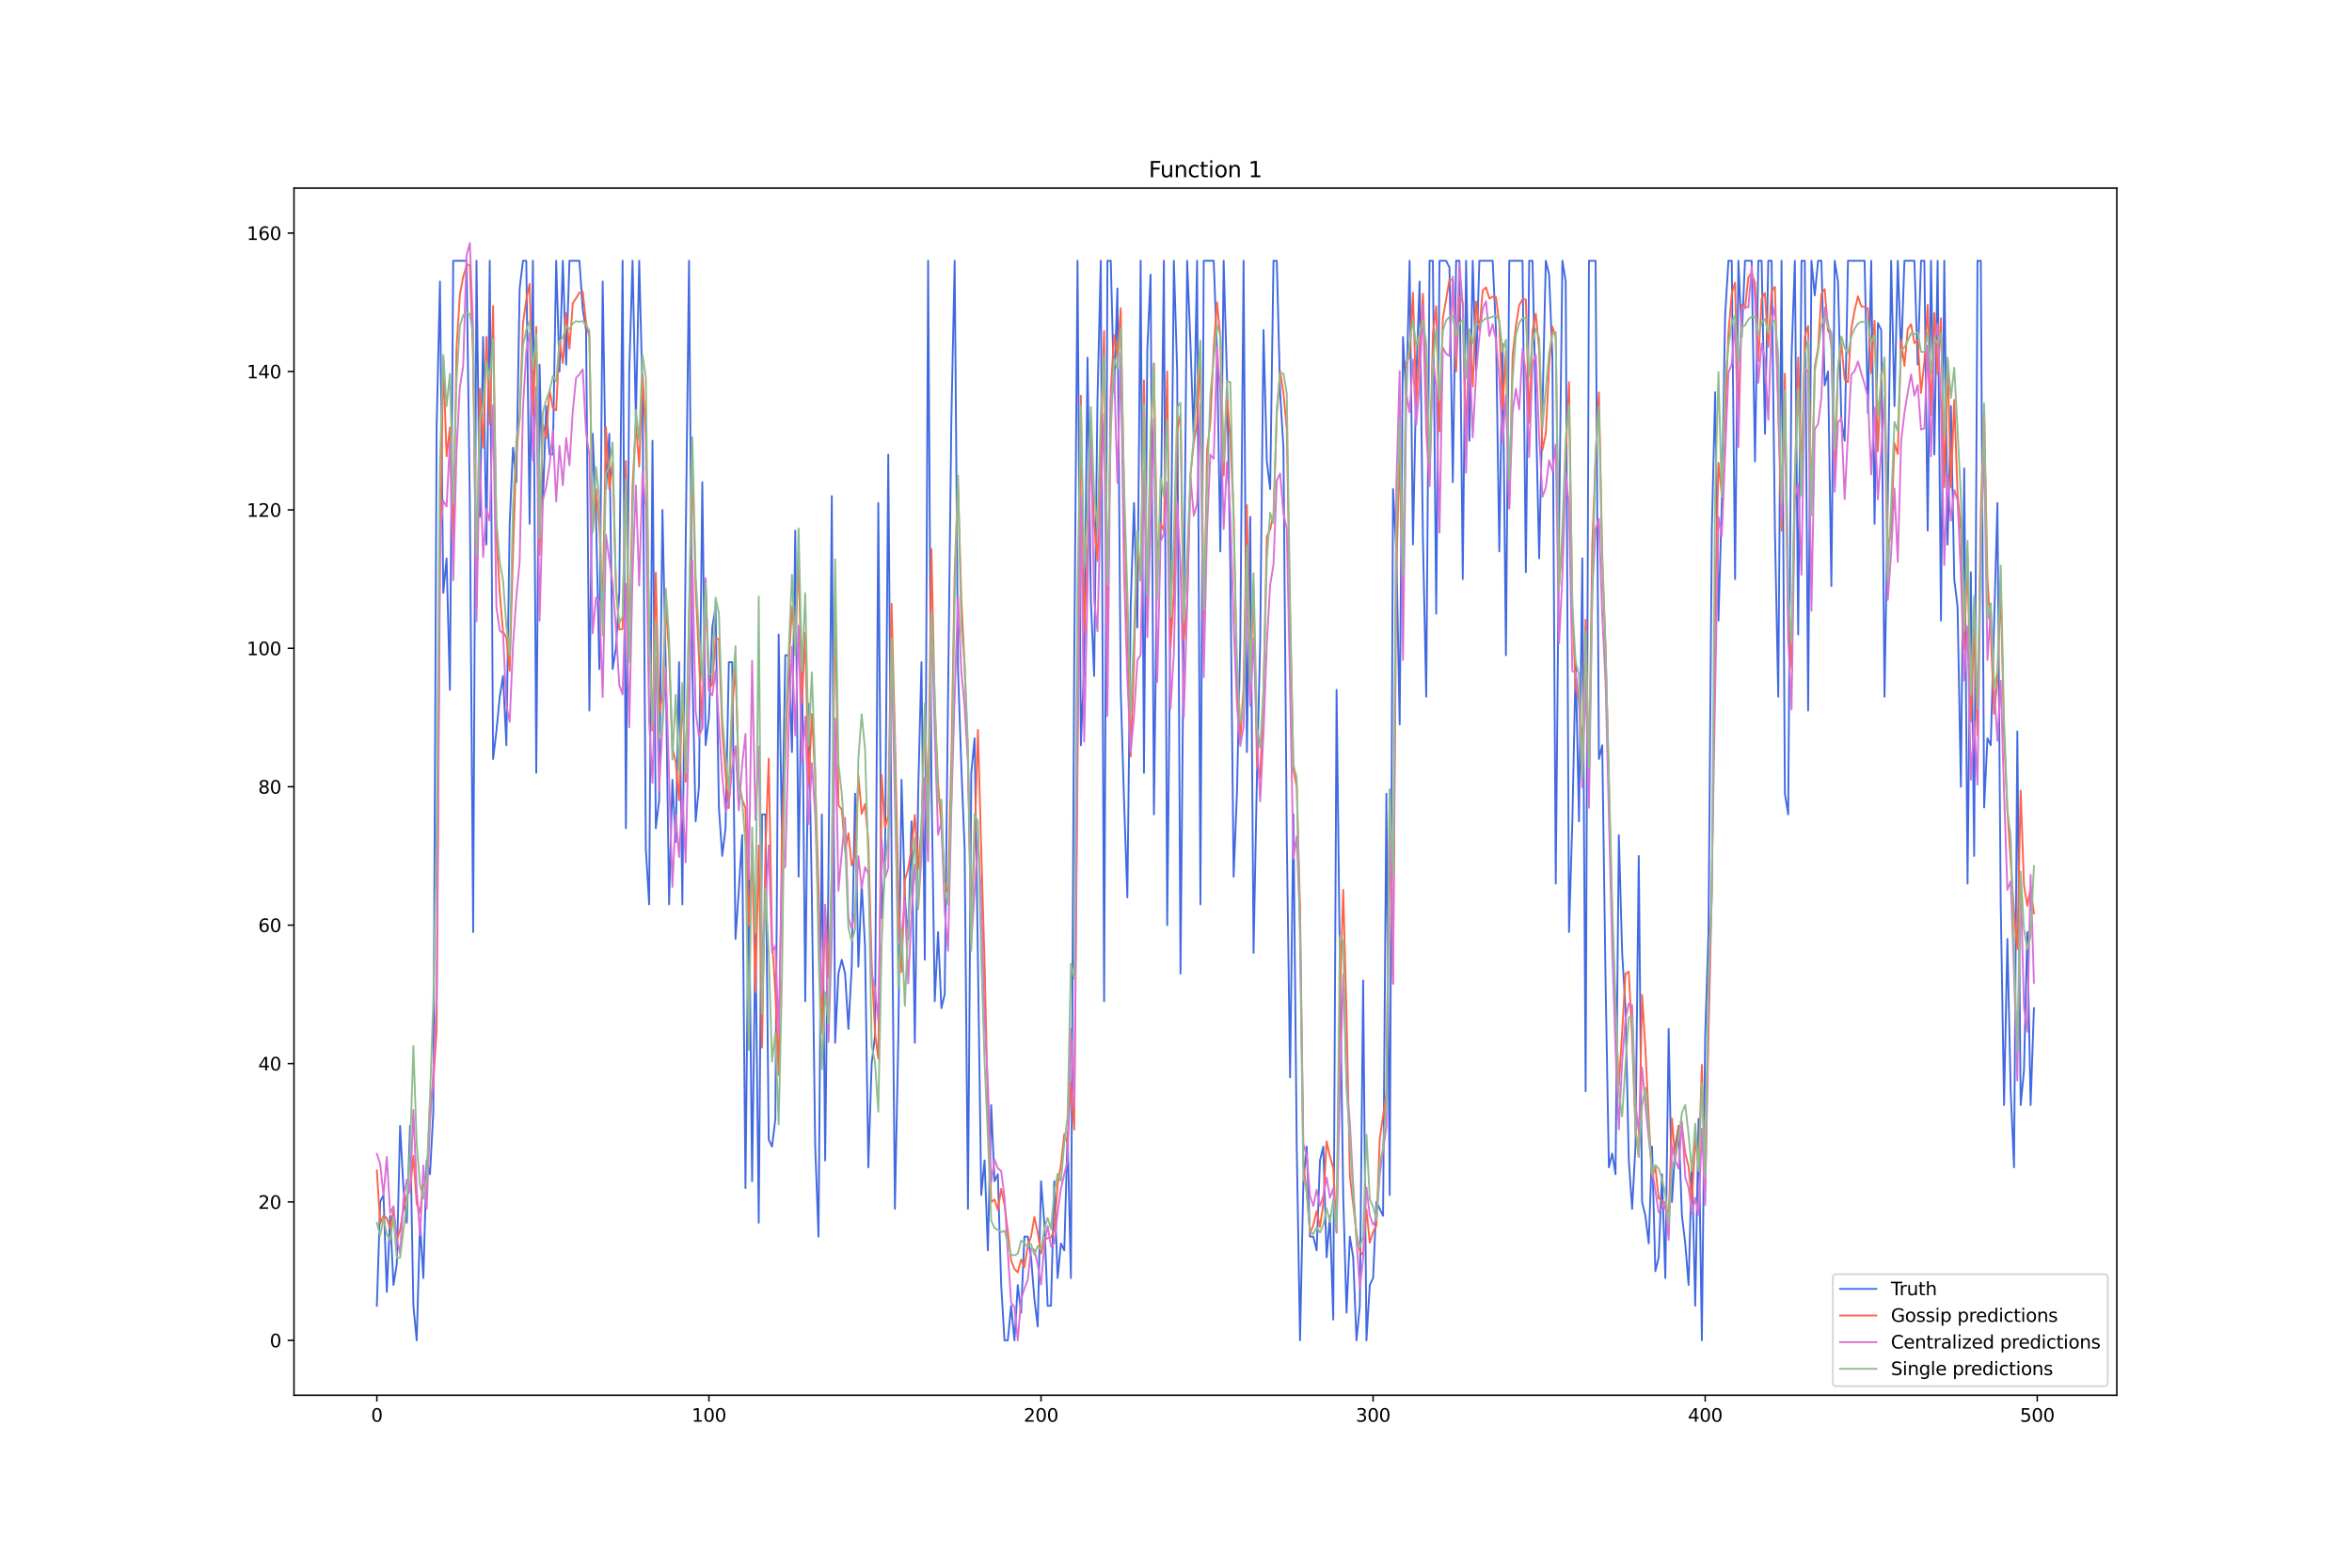 <?xml version="1.0" encoding="utf-8" standalone="no"?>
<!DOCTYPE svg PUBLIC "-//W3C//DTD SVG 1.1//EN"
  "http://www.w3.org/Graphics/SVG/1.1/DTD/svg11.dtd">
<svg xmlns:xlink="http://www.w3.org/1999/xlink" width="1296pt" height="864pt" viewBox="0 0 1296 864" xmlns="http://www.w3.org/2000/svg" version="1.1">
 <defs>
  <style type="text/css">*{stroke-linejoin: round; stroke-linecap: butt}</style>
 </defs>
 <g id="figure_1">
  <g id="patch_1">
   <path d="M 0 864 
L 1296 864 
L 1296 0 
L 0 0 
z
" style="fill: #ffffff"/>
  </g>
  <g id="axes_1">
   <g id="patch_2">
    <path d="M 162 768.96 
L 1166.4 768.96 
L 1166.4 103.68 
L 162 103.68 
z
" style="fill: #ffffff"/>
   </g>
   <g id="matplotlib.axis_1">
    <g id="xtick_1">
     <g id="line2d_1">
      <defs>
       <path id="m98ce7f256d" d="M 0 0 
L 0 3.5 
" style="stroke: #000000; stroke-width: 0.8"/>
      </defs>
      <g>
       <use xlink:href="#m98ce7f256d" x="207.655" y="768.96" style="stroke: #000000; stroke-width: 0.8"/>
      </g>
     </g>
     <g id="text_1">
      <!-- 0 -->
      <g transform="translate(204.473 783.558) scale(0.1 -0.1)">
       <defs>
        <path id="DejaVuSans-30" d="M 2034 4250 
Q 1547 4250 1301 3770 
Q 1056 3291 1056 2328 
Q 1056 1369 1301 889 
Q 1547 409 2034 409 
Q 2525 409 2770 889 
Q 3016 1369 3016 2328 
Q 3016 3291 2770 3770 
Q 2525 4250 2034 4250 
z
M 2034 4750 
Q 2819 4750 3233 4129 
Q 3647 3509 3647 2328 
Q 3647 1150 3233 529 
Q 2819 -91 2034 -91 
Q 1250 -91 836 529 
Q 422 1150 422 2328 
Q 422 3509 836 4129 
Q 1250 4750 2034 4750 
z
" transform="scale(0.016)"/>
       </defs>
       <use xlink:href="#DejaVuSans-30"/>
      </g>
     </g>
    </g>
    <g id="xtick_2">
     <g id="line2d_2">
      <g>
       <use xlink:href="#m98ce7f256d" x="390.639" y="768.96" style="stroke: #000000; stroke-width: 0.8"/>
      </g>
     </g>
     <g id="text_2">
      <!-- 100 -->
      <g transform="translate(381.095 783.558) scale(0.1 -0.1)">
       <defs>
        <path id="DejaVuSans-31" d="M 794 531 
L 1825 531 
L 1825 4091 
L 703 3866 
L 703 4441 
L 1819 4666 
L 2450 4666 
L 2450 531 
L 3481 531 
L 3481 0 
L 794 0 
L 794 531 
z
" transform="scale(0.016)"/>
       </defs>
       <use xlink:href="#DejaVuSans-31"/>
       <use xlink:href="#DejaVuSans-30" x="63.623"/>
       <use xlink:href="#DejaVuSans-30" x="127.246"/>
      </g>
     </g>
    </g>
    <g id="xtick_3">
     <g id="line2d_3">
      <g>
       <use xlink:href="#m98ce7f256d" x="573.623" y="768.96" style="stroke: #000000; stroke-width: 0.8"/>
      </g>
     </g>
     <g id="text_3">
      <!-- 200 -->
      <g transform="translate(564.079 783.558) scale(0.1 -0.1)">
       <defs>
        <path id="DejaVuSans-32" d="M 1228 531 
L 3431 531 
L 3431 0 
L 469 0 
L 469 531 
Q 828 903 1448 1529 
Q 2069 2156 2228 2338 
Q 2531 2678 2651 2914 
Q 2772 3150 2772 3378 
Q 2772 3750 2511 3984 
Q 2250 4219 1831 4219 
Q 1534 4219 1204 4116 
Q 875 4013 500 3803 
L 500 4441 
Q 881 4594 1212 4672 
Q 1544 4750 1819 4750 
Q 2544 4750 2975 4387 
Q 3406 4025 3406 3419 
Q 3406 3131 3298 2873 
Q 3191 2616 2906 2266 
Q 2828 2175 2409 1742 
Q 1991 1309 1228 531 
z
" transform="scale(0.016)"/>
       </defs>
       <use xlink:href="#DejaVuSans-32"/>
       <use xlink:href="#DejaVuSans-30" x="63.623"/>
       <use xlink:href="#DejaVuSans-30" x="127.246"/>
      </g>
     </g>
    </g>
    <g id="xtick_4">
     <g id="line2d_4">
      <g>
       <use xlink:href="#m98ce7f256d" x="756.607" y="768.96" style="stroke: #000000; stroke-width: 0.8"/>
      </g>
     </g>
     <g id="text_4">
      <!-- 300 -->
      <g transform="translate(747.063 783.558) scale(0.1 -0.1)">
       <defs>
        <path id="DejaVuSans-33" d="M 2597 2516 
Q 3050 2419 3304 2112 
Q 3559 1806 3559 1356 
Q 3559 666 3084 287 
Q 2609 -91 1734 -91 
Q 1441 -91 1130 -33 
Q 819 25 488 141 
L 488 750 
Q 750 597 1062 519 
Q 1375 441 1716 441 
Q 2309 441 2620 675 
Q 2931 909 2931 1356 
Q 2931 1769 2642 2001 
Q 2353 2234 1838 2234 
L 1294 2234 
L 1294 2753 
L 1863 2753 
Q 2328 2753 2575 2939 
Q 2822 3125 2822 3475 
Q 2822 3834 2567 4026 
Q 2313 4219 1838 4219 
Q 1578 4219 1281 4162 
Q 984 4106 628 3988 
L 628 4550 
Q 988 4650 1302 4700 
Q 1616 4750 1894 4750 
Q 2613 4750 3031 4423 
Q 3450 4097 3450 3541 
Q 3450 3153 3228 2886 
Q 3006 2619 2597 2516 
z
" transform="scale(0.016)"/>
       </defs>
       <use xlink:href="#DejaVuSans-33"/>
       <use xlink:href="#DejaVuSans-30" x="63.623"/>
       <use xlink:href="#DejaVuSans-30" x="127.246"/>
      </g>
     </g>
    </g>
    <g id="xtick_5">
     <g id="line2d_5">
      <g>
       <use xlink:href="#m98ce7f256d" x="939.591" y="768.96" style="stroke: #000000; stroke-width: 0.8"/>
      </g>
     </g>
     <g id="text_5">
      <!-- 400 -->
      <g transform="translate(930.047 783.558) scale(0.1 -0.1)">
       <defs>
        <path id="DejaVuSans-34" d="M 2419 4116 
L 825 1625 
L 2419 1625 
L 2419 4116 
z
M 2253 4666 
L 3047 4666 
L 3047 1625 
L 3713 1625 
L 3713 1100 
L 3047 1100 
L 3047 0 
L 2419 0 
L 2419 1100 
L 313 1100 
L 313 1709 
L 2253 4666 
z
" transform="scale(0.016)"/>
       </defs>
       <use xlink:href="#DejaVuSans-34"/>
       <use xlink:href="#DejaVuSans-30" x="63.623"/>
       <use xlink:href="#DejaVuSans-30" x="127.246"/>
      </g>
     </g>
    </g>
    <g id="xtick_6">
     <g id="line2d_6">
      <g>
       <use xlink:href="#m98ce7f256d" x="1122.575" y="768.96" style="stroke: #000000; stroke-width: 0.8"/>
      </g>
     </g>
     <g id="text_6">
      <!-- 500 -->
      <g transform="translate(1113.032 783.558) scale(0.1 -0.1)">
       <defs>
        <path id="DejaVuSans-35" d="M 691 4666 
L 3169 4666 
L 3169 4134 
L 1269 4134 
L 1269 2991 
Q 1406 3038 1543 3061 
Q 1681 3084 1819 3084 
Q 2600 3084 3056 2656 
Q 3513 2228 3513 1497 
Q 3513 744 3044 326 
Q 2575 -91 1722 -91 
Q 1428 -91 1123 -41 
Q 819 9 494 109 
L 494 744 
Q 775 591 1075 516 
Q 1375 441 1709 441 
Q 2250 441 2565 725 
Q 2881 1009 2881 1497 
Q 2881 1984 2565 2268 
Q 2250 2553 1709 2553 
Q 1456 2553 1204 2497 
Q 953 2441 691 2322 
L 691 4666 
z
" transform="scale(0.016)"/>
       </defs>
       <use xlink:href="#DejaVuSans-35"/>
       <use xlink:href="#DejaVuSans-30" x="63.623"/>
       <use xlink:href="#DejaVuSans-30" x="127.246"/>
      </g>
     </g>
    </g>
   </g>
   <g id="matplotlib.axis_2">
    <g id="ytick_1">
     <g id="line2d_7">
      <defs>
       <path id="m9cdfea2b5c" d="M 0 0 
L -3.5 0 
" style="stroke: #000000; stroke-width: 0.8"/>
      </defs>
      <g>
       <use xlink:href="#m9cdfea2b5c" x="162" y="738.72" style="stroke: #000000; stroke-width: 0.8"/>
      </g>
     </g>
     <g id="text_7">
      <!-- 0 -->
      <g transform="translate(148.637 742.519) scale(0.1 -0.1)">
       <use xlink:href="#DejaVuSans-30"/>
      </g>
     </g>
    </g>
    <g id="ytick_2">
     <g id="line2d_8">
      <g>
       <use xlink:href="#m9cdfea2b5c" x="162" y="662.438" style="stroke: #000000; stroke-width: 0.8"/>
      </g>
     </g>
     <g id="text_8">
      <!-- 20 -->
      <g transform="translate(142.275 666.237) scale(0.1 -0.1)">
       <use xlink:href="#DejaVuSans-32"/>
       <use xlink:href="#DejaVuSans-30" x="63.623"/>
      </g>
     </g>
    </g>
    <g id="ytick_3">
     <g id="line2d_9">
      <g>
       <use xlink:href="#m9cdfea2b5c" x="162" y="586.156" style="stroke: #000000; stroke-width: 0.8"/>
      </g>
     </g>
     <g id="text_9">
      <!-- 40 -->
      <g transform="translate(142.275 589.955) scale(0.1 -0.1)">
       <use xlink:href="#DejaVuSans-34"/>
       <use xlink:href="#DejaVuSans-30" x="63.623"/>
      </g>
     </g>
    </g>
    <g id="ytick_4">
     <g id="line2d_10">
      <g>
       <use xlink:href="#m9cdfea2b5c" x="162" y="509.873" style="stroke: #000000; stroke-width: 0.8"/>
      </g>
     </g>
     <g id="text_10">
      <!-- 60 -->
      <g transform="translate(142.275 513.673) scale(0.1 -0.1)">
       <defs>
        <path id="DejaVuSans-36" d="M 2113 2584 
Q 1688 2584 1439 2293 
Q 1191 2003 1191 1497 
Q 1191 994 1439 701 
Q 1688 409 2113 409 
Q 2538 409 2786 701 
Q 3034 994 3034 1497 
Q 3034 2003 2786 2293 
Q 2538 2584 2113 2584 
z
M 3366 4563 
L 3366 3988 
Q 3128 4100 2886 4159 
Q 2644 4219 2406 4219 
Q 1781 4219 1451 3797 
Q 1122 3375 1075 2522 
Q 1259 2794 1537 2939 
Q 1816 3084 2150 3084 
Q 2853 3084 3261 2657 
Q 3669 2231 3669 1497 
Q 3669 778 3244 343 
Q 2819 -91 2113 -91 
Q 1303 -91 875 529 
Q 447 1150 447 2328 
Q 447 3434 972 4092 
Q 1497 4750 2381 4750 
Q 2619 4750 2861 4703 
Q 3103 4656 3366 4563 
z
" transform="scale(0.016)"/>
       </defs>
       <use xlink:href="#DejaVuSans-36"/>
       <use xlink:href="#DejaVuSans-30" x="63.623"/>
      </g>
     </g>
    </g>
    <g id="ytick_5">
     <g id="line2d_11">
      <g>
       <use xlink:href="#m9cdfea2b5c" x="162" y="433.591" style="stroke: #000000; stroke-width: 0.8"/>
      </g>
     </g>
     <g id="text_11">
      <!-- 80 -->
      <g transform="translate(142.275 437.39) scale(0.1 -0.1)">
       <defs>
        <path id="DejaVuSans-38" d="M 2034 2216 
Q 1584 2216 1326 1975 
Q 1069 1734 1069 1313 
Q 1069 891 1326 650 
Q 1584 409 2034 409 
Q 2484 409 2743 651 
Q 3003 894 3003 1313 
Q 3003 1734 2745 1975 
Q 2488 2216 2034 2216 
z
M 1403 2484 
Q 997 2584 770 2862 
Q 544 3141 544 3541 
Q 544 4100 942 4425 
Q 1341 4750 2034 4750 
Q 2731 4750 3128 4425 
Q 3525 4100 3525 3541 
Q 3525 3141 3298 2862 
Q 3072 2584 2669 2484 
Q 3125 2378 3379 2068 
Q 3634 1759 3634 1313 
Q 3634 634 3220 271 
Q 2806 -91 2034 -91 
Q 1263 -91 848 271 
Q 434 634 434 1313 
Q 434 1759 690 2068 
Q 947 2378 1403 2484 
z
M 1172 3481 
Q 1172 3119 1398 2916 
Q 1625 2713 2034 2713 
Q 2441 2713 2670 2916 
Q 2900 3119 2900 3481 
Q 2900 3844 2670 4047 
Q 2441 4250 2034 4250 
Q 1625 4250 1398 4047 
Q 1172 3844 1172 3481 
z
" transform="scale(0.016)"/>
       </defs>
       <use xlink:href="#DejaVuSans-38"/>
       <use xlink:href="#DejaVuSans-30" x="63.623"/>
      </g>
     </g>
    </g>
    <g id="ytick_6">
     <g id="line2d_12">
      <g>
       <use xlink:href="#m9cdfea2b5c" x="162" y="357.309" style="stroke: #000000; stroke-width: 0.8"/>
      </g>
     </g>
     <g id="text_12">
      <!-- 100 -->
      <g transform="translate(135.912 361.108) scale(0.1 -0.1)">
       <use xlink:href="#DejaVuSans-31"/>
       <use xlink:href="#DejaVuSans-30" x="63.623"/>
       <use xlink:href="#DejaVuSans-30" x="127.246"/>
      </g>
     </g>
    </g>
    <g id="ytick_7">
     <g id="line2d_13">
      <g>
       <use xlink:href="#m9cdfea2b5c" x="162" y="281.027" style="stroke: #000000; stroke-width: 0.8"/>
      </g>
     </g>
     <g id="text_13">
      <!-- 120 -->
      <g transform="translate(135.912 284.826) scale(0.1 -0.1)">
       <use xlink:href="#DejaVuSans-31"/>
       <use xlink:href="#DejaVuSans-32" x="63.623"/>
       <use xlink:href="#DejaVuSans-30" x="127.246"/>
      </g>
     </g>
    </g>
    <g id="ytick_8">
     <g id="line2d_14">
      <g>
       <use xlink:href="#m9cdfea2b5c" x="162" y="204.744" style="stroke: #000000; stroke-width: 0.8"/>
      </g>
     </g>
     <g id="text_14">
      <!-- 140 -->
      <g transform="translate(135.912 208.544) scale(0.1 -0.1)">
       <use xlink:href="#DejaVuSans-31"/>
       <use xlink:href="#DejaVuSans-34" x="63.623"/>
       <use xlink:href="#DejaVuSans-30" x="127.246"/>
      </g>
     </g>
    </g>
    <g id="ytick_9">
     <g id="line2d_15">
      <g>
       <use xlink:href="#m9cdfea2b5c" x="162" y="128.462" style="stroke: #000000; stroke-width: 0.8"/>
      </g>
     </g>
     <g id="text_15">
      <!-- 160 -->
      <g transform="translate(135.912 132.261) scale(0.1 -0.1)">
       <use xlink:href="#DejaVuSans-31"/>
       <use xlink:href="#DejaVuSans-36" x="63.623"/>
       <use xlink:href="#DejaVuSans-30" x="127.246"/>
      </g>
     </g>
    </g>
   </g>
   <g id="line2d_16">
    <path d="M 207.655 719.649 
L 209.484 662.438 
L 211.314 658.624 
L 213.144 712.021 
L 214.974 670.066 
L 216.804 708.207 
L 218.634 696.765 
L 220.463 620.483 
L 222.293 654.81 
L 224.123 673.88 
L 225.953 620.483 
L 227.783 719.649 
L 229.613 738.72 
L 231.442 673.88 
L 233.272 704.393 
L 235.102 639.553 
L 236.932 647.181 
L 238.762 612.854 
L 240.592 235.257 
L 242.422 155.161 
L 244.251 326.796 
L 246.081 307.725 
L 247.911 380.193 
L 249.741 143.719 
L 257.06 143.719 
L 258.89 277.212 
L 260.72 513.687 
L 262.55 143.719 
L 264.38 284.841 
L 266.209 185.674 
L 268.039 300.097 
L 269.869 143.719 
L 271.699 418.335 
L 273.529 403.078 
L 275.359 384.008 
L 277.189 372.565 
L 279.018 410.706 
L 280.848 288.655 
L 282.678 246.7 
L 284.508 265.77 
L 286.338 158.975 
L 288.168 143.719 
L 289.997 143.719 
L 291.827 288.655 
L 293.657 143.719 
L 295.487 425.963 
L 297.317 200.93 
L 299.147 277.212 
L 300.976 223.815 
L 302.806 250.514 
L 304.636 250.514 
L 306.466 143.719 
L 308.296 204.744 
L 310.126 143.719 
L 311.956 200.93 
L 313.785 143.719 
L 319.275 143.719 
L 321.105 170.417 
L 322.935 181.86 
L 324.764 391.636 
L 326.594 239.071 
L 328.424 284.841 
L 330.254 368.751 
L 332.084 155.161 
L 333.914 269.584 
L 335.743 239.071 
L 337.573 368.751 
L 339.403 357.309 
L 341.233 326.796 
L 343.063 143.719 
L 344.893 456.476 
L 346.723 204.744 
L 348.552 143.719 
L 350.382 231.443 
L 352.212 143.719 
L 354.042 216.187 
L 355.872 467.918 
L 357.702 498.431 
L 359.531 242.885 
L 361.361 456.476 
L 363.191 441.219 
L 365.021 281.027 
L 366.851 368.751 
L 368.681 498.431 
L 370.51 429.777 
L 372.34 464.104 
L 374.17 364.937 
L 376 498.431 
L 377.83 300.097 
L 379.66 143.719 
L 381.489 368.751 
L 383.319 452.662 
L 385.149 433.591 
L 386.979 265.77 
L 388.809 410.706 
L 390.639 395.45 
L 392.469 345.866 
L 394.298 334.424 
L 396.128 445.033 
L 397.958 471.732 
L 399.788 456.476 
L 401.618 364.937 
L 403.448 364.937 
L 405.277 517.502 
L 407.107 490.803 
L 408.937 460.29 
L 410.767 654.81 
L 412.597 479.36 
L 414.427 650.995 
L 416.256 513.687 
L 418.086 673.88 
L 419.916 448.848 
L 421.746 448.848 
L 423.576 628.111 
L 425.406 631.925 
L 427.236 616.668 
L 429.065 349.681 
L 430.895 464.104 
L 432.725 361.123 
L 434.555 361.123 
L 436.385 414.521 
L 438.215 292.469 
L 440.044 483.175 
L 441.874 357.309 
L 443.704 551.829 
L 445.534 387.822 
L 447.364 494.617 
L 449.194 631.925 
L 451.023 681.508 
L 452.853 448.848 
L 454.683 639.553 
L 456.513 479.36 
L 458.343 273.398 
L 460.173 574.713 
L 462.003 536.572 
L 463.832 528.944 
L 465.662 536.572 
L 467.492 567.085 
L 469.322 532.758 
L 471.152 437.405 
L 472.982 532.758 
L 474.811 486.989 
L 476.641 521.316 
L 478.471 643.367 
L 480.301 586.156 
L 482.131 570.899 
L 483.961 277.212 
L 485.79 506.059 
L 487.62 479.36 
L 489.45 250.514 
L 491.28 471.732 
L 493.11 666.252 
L 494.94 574.713 
L 496.77 429.777 
L 498.599 494.617 
L 500.429 517.502 
L 502.259 452.662 
L 504.089 574.713 
L 505.919 437.405 
L 507.749 364.937 
L 509.578 528.944 
L 511.408 143.719 
L 513.238 429.777 
L 515.068 551.829 
L 516.898 513.687 
L 518.728 555.643 
L 520.557 548.014 
L 522.387 384.008 
L 524.217 231.443 
L 526.047 143.719 
L 527.877 368.751 
L 529.707 422.149 
L 531.536 467.918 
L 533.366 666.252 
L 535.196 425.963 
L 537.026 406.892 
L 538.856 528.944 
L 540.686 658.624 
L 542.516 639.553 
L 544.345 689.137 
L 546.175 609.04 
L 548.005 650.995 
L 549.835 647.181 
L 551.665 708.207 
L 553.495 738.72 
L 555.324 738.72 
L 557.154 719.649 
L 558.984 738.72 
L 560.814 708.207 
L 562.644 723.464 
L 564.474 681.508 
L 566.303 681.508 
L 568.133 692.951 
L 569.963 715.835 
L 571.793 731.092 
L 573.623 650.995 
L 575.453 673.88 
L 577.283 719.649 
L 579.112 719.649 
L 580.942 650.995 
L 582.772 704.393 
L 584.602 685.322 
L 586.432 689.137 
L 588.262 624.297 
L 590.091 704.393 
L 591.921 364.937 
L 593.751 143.719 
L 595.581 410.706 
L 597.411 364.937 
L 599.241 197.116 
L 601.07 330.61 
L 602.9 372.565 
L 604.73 220.001 
L 606.56 143.719 
L 608.39 551.829 
L 610.22 143.719 
L 612.05 143.719 
L 613.879 216.187 
L 615.709 158.975 
L 617.539 380.193 
L 619.369 441.219 
L 621.199 494.617 
L 623.029 334.424 
L 624.858 277.212 
L 626.688 345.866 
L 628.518 143.719 
L 630.348 425.963 
L 632.178 193.302 
L 634.008 151.347 
L 635.837 448.848 
L 637.667 300.097 
L 639.497 296.283 
L 641.327 143.719 
L 643.157 509.873 
L 644.987 334.424 
L 646.817 143.719 
L 648.646 204.744 
L 650.476 536.572 
L 654.136 143.719 
L 655.966 189.488 
L 657.796 242.885 
L 659.625 143.719 
L 661.455 498.431 
L 663.285 143.719 
L 668.775 143.719 
L 670.604 193.302 
L 672.434 303.911 
L 674.264 143.719 
L 676.094 208.558 
L 677.924 311.539 
L 679.754 483.175 
L 681.583 437.405 
L 683.413 353.495 
L 685.243 143.719 
L 687.073 414.521 
L 688.903 284.841 
L 690.733 525.13 
L 692.563 429.777 
L 694.392 353.495 
L 696.222 181.86 
L 698.052 254.328 
L 699.882 269.584 
L 701.712 143.719 
L 703.542 143.719 
L 705.371 216.187 
L 707.201 246.7 
L 709.031 460.29 
L 710.861 593.784 
L 712.691 448.848 
L 714.521 631.925 
L 716.35 738.72 
L 718.18 650.995 
L 720.01 631.925 
L 721.84 681.508 
L 723.67 681.508 
L 725.5 689.137 
L 727.33 639.553 
L 729.159 631.925 
L 730.989 692.951 
L 732.819 670.066 
L 734.649 727.278 
L 736.479 380.193 
L 738.309 532.758 
L 740.138 658.624 
L 741.968 723.464 
L 743.798 681.508 
L 745.628 692.951 
L 747.458 738.72 
L 749.288 719.649 
L 751.117 540.386 
L 752.947 738.72 
L 754.777 708.207 
L 756.607 704.393 
L 758.437 662.438 
L 762.097 670.066 
L 763.926 437.405 
L 765.756 658.624 
L 767.586 269.584 
L 769.416 303.911 
L 771.246 399.264 
L 773.076 185.674 
L 774.905 220.001 
L 776.735 143.719 
L 778.565 300.097 
L 780.395 208.558 
L 782.225 155.161 
L 784.055 296.283 
L 785.884 384.008 
L 787.714 143.719 
L 789.544 143.719 
L 791.374 338.238 
L 793.204 143.719 
L 796.864 143.719 
L 798.693 147.533 
L 800.523 265.77 
L 802.353 143.719 
L 804.183 143.719 
L 806.013 319.168 
L 807.843 143.719 
L 809.672 242.885 
L 811.502 143.719 
L 813.332 204.744 
L 815.162 143.719 
L 822.481 143.719 
L 824.311 181.86 
L 826.141 303.911 
L 827.971 189.488 
L 829.801 361.123 
L 831.63 143.719 
L 838.95 143.719 
L 840.78 315.354 
L 842.61 143.719 
L 844.439 143.719 
L 848.099 307.725 
L 851.759 143.719 
L 853.589 151.347 
L 855.418 197.116 
L 857.248 486.989 
L 859.078 292.469 
L 860.908 143.719 
L 862.738 155.161 
L 864.568 513.687 
L 866.397 452.662 
L 868.227 364.937 
L 870.057 452.662 
L 871.887 307.725 
L 873.717 601.412 
L 875.547 143.719 
L 879.206 143.719 
L 881.036 418.335 
L 882.866 410.706 
L 884.696 540.386 
L 886.526 643.367 
L 888.356 635.739 
L 890.185 647.181 
L 892.015 460.29 
L 893.845 525.13 
L 895.675 555.643 
L 897.505 639.553 
L 899.335 666.252 
L 901.164 631.925 
L 902.994 471.732 
L 904.824 662.438 
L 906.654 670.066 
L 908.484 685.322 
L 910.314 631.925 
L 912.144 700.579 
L 913.973 692.951 
L 915.803 647.181 
L 917.633 704.393 
L 919.463 567.085 
L 921.293 662.438 
L 923.123 631.925 
L 924.952 620.483 
L 926.782 670.066 
L 928.612 685.322 
L 930.442 708.207 
L 932.272 639.553 
L 934.102 719.649 
L 935.931 616.668 
L 937.761 738.72 
L 939.591 570.899 
L 941.421 513.687 
L 943.251 292.469 
L 945.081 216.187 
L 946.911 342.052 
L 948.74 277.212 
L 950.57 174.231 
L 952.4 143.719 
L 954.23 143.719 
L 956.06 319.168 
L 957.89 143.719 
L 959.719 185.674 
L 961.549 143.719 
L 965.209 143.719 
L 967.039 254.328 
L 968.869 143.719 
L 970.698 143.719 
L 972.528 239.071 
L 974.358 143.719 
L 976.188 143.719 
L 978.018 292.469 
L 979.848 384.008 
L 981.678 143.719 
L 983.507 437.405 
L 985.337 448.848 
L 987.167 197.116 
L 988.997 143.719 
L 990.827 349.681 
L 992.657 143.719 
L 994.486 143.719 
L 996.316 391.636 
L 998.146 143.719 
L 999.976 162.789 
L 1001.806 143.719 
L 1003.636 143.719 
L 1005.465 212.373 
L 1007.295 204.744 
L 1009.125 322.982 
L 1010.955 143.719 
L 1012.785 155.161 
L 1014.615 231.443 
L 1016.444 242.885 
L 1018.274 143.719 
L 1027.424 143.719 
L 1029.253 227.629 
L 1031.083 143.719 
L 1032.913 288.655 
L 1034.743 178.046 
L 1036.573 181.86 
L 1038.403 384.008 
L 1040.232 273.398 
L 1042.062 143.719 
L 1043.892 223.815 
L 1045.722 143.719 
L 1047.552 197.116 
L 1049.382 143.719 
L 1054.871 143.719 
L 1056.701 200.93 
L 1058.531 143.719 
L 1060.361 143.719 
L 1062.191 292.469 
L 1064.02 143.719 
L 1065.85 250.514 
L 1067.68 143.719 
L 1069.51 342.052 
L 1071.34 143.719 
L 1073.17 300.097 
L 1074.999 223.815 
L 1076.829 319.168 
L 1078.659 334.424 
L 1080.489 433.591 
L 1082.319 258.142 
L 1084.149 486.989 
L 1085.978 315.354 
L 1087.808 471.732 
L 1089.638 143.719 
L 1091.468 143.719 
L 1093.298 445.033 
L 1095.128 406.892 
L 1096.958 410.706 
L 1100.617 277.212 
L 1102.447 498.431 
L 1104.277 609.04 
L 1106.107 517.502 
L 1107.937 601.412 
L 1109.766 643.367 
L 1111.596 403.078 
L 1113.426 609.04 
L 1115.256 589.97 
L 1117.086 513.687 
L 1118.916 609.04 
L 1120.745 555.643 
L 1120.745 555.643 
" clip-path="url(#p7feb7b8c61)" style="fill: none; stroke: #4169e1; stroke-linecap: square"/>
   </g>
   <g id="line2d_17">
    <path d="M 207.655 645.095 
L 209.484 674.257 
L 211.314 669.898 
L 213.144 671.264 
L 214.974 677.115 
L 216.804 666.732 
L 218.634 683.654 
L 220.463 677.785 
L 222.293 666.439 
L 224.123 658.639 
L 225.953 656.298 
L 227.783 636.999 
L 229.613 663.396 
L 231.442 668.315 
L 233.272 652.765 
L 235.102 653.613 
L 236.932 607.977 
L 238.762 597.198 
L 240.592 567.728 
L 242.422 312.288 
L 244.251 197.314 
L 246.081 251.499 
L 247.911 235.608 
L 249.741 298.656 
L 251.571 191.648 
L 253.401 162.511 
L 255.23 152.616 
L 257.06 146.385 
L 258.89 145.866 
L 260.72 197.674 
L 262.55 334.601 
L 264.38 214.288 
L 266.209 246.661 
L 268.039 185.675 
L 269.869 233.654 
L 271.699 168.592 
L 273.529 294.927 
L 275.359 326.539 
L 277.189 348.179 
L 279.018 351.423 
L 280.848 369.661 
L 282.678 305.337 
L 284.508 249.894 
L 286.338 230.212 
L 288.168 178.452 
L 289.997 165.061 
L 291.827 156.428 
L 293.657 228.228 
L 295.487 180.146 
L 297.317 305.798 
L 299.147 233.855 
L 300.976 241.545 
L 302.806 214.74 
L 304.636 224.911 
L 306.466 226.178 
L 308.296 187.986 
L 310.126 200.088 
L 311.956 172.599 
L 313.785 192.217 
L 315.615 167.091 
L 317.445 164.328 
L 319.275 161.337 
L 321.105 160.714 
L 322.935 178 
L 324.764 185.924 
L 326.594 293.161 
L 328.424 269.529 
L 330.254 289.943 
L 332.084 334.807 
L 333.914 235.423 
L 335.743 269.587 
L 337.573 254.725 
L 339.403 322.874 
L 341.233 346.977 
L 343.063 346.631 
L 344.893 254.081 
L 346.723 361.539 
L 348.552 267.79 
L 350.382 232.843 
L 352.212 257.209 
L 354.042 206.319 
L 355.872 241.008 
L 357.702 348.192 
L 359.531 402.556 
L 361.361 315.726 
L 363.191 392.696 
L 365.021 383.857 
L 366.851 333.395 
L 368.681 360.342 
L 370.51 412.259 
L 372.34 419.862 
L 374.17 441.036 
L 376 382.222 
L 377.83 430.838 
L 381.489 254.292 
L 383.319 324.311 
L 386.979 401.41 
L 388.809 323.803 
L 390.639 379.81 
L 392.469 377.005 
L 394.298 351.978 
L 396.128 352.197 
L 397.958 402.097 
L 399.788 426.768 
L 401.618 445.292 
L 403.448 391.225 
L 405.277 367.084 
L 407.107 430.443 
L 408.937 440.5 
L 410.767 445.368 
L 412.597 510.067 
L 414.427 470.849 
L 416.256 546.728 
L 418.086 465.942 
L 419.916 577.344 
L 421.746 469.647 
L 423.576 418.079 
L 425.406 517.717 
L 427.236 547.032 
L 429.065 592.408 
L 430.895 458.114 
L 432.725 416.636 
L 434.555 368.124 
L 436.385 334.325 
L 438.215 355.699 
L 440.044 307.9 
L 441.874 387.37 
L 443.704 348.736 
L 445.534 433.152 
L 447.364 393.47 
L 449.194 428.905 
L 451.023 488.091 
L 452.853 569.495 
L 454.683 500.976 
L 456.513 538.636 
L 458.343 482.676 
L 460.173 329.148 
L 462.003 443.729 
L 463.832 446.209 
L 465.662 468.897 
L 467.492 459.267 
L 469.322 477.013 
L 471.152 471.538 
L 472.982 427.286 
L 474.811 448.567 
L 476.641 443.141 
L 478.471 463.527 
L 480.301 531.157 
L 482.131 569.105 
L 483.961 583.429 
L 485.79 427.04 
L 487.62 455.968 
L 489.45 449.504 
L 491.28 332.729 
L 493.11 404.305 
L 494.94 488.031 
L 496.77 535.731 
L 498.599 485.137 
L 500.429 478.85 
L 502.259 467.679 
L 504.089 449.126 
L 505.919 478.925 
L 507.749 456.414 
L 509.578 392.511 
L 511.408 449.028 
L 513.238 302.558 
L 515.068 389.438 
L 516.898 431.497 
L 518.728 455.174 
L 520.557 486.537 
L 522.387 492.331 
L 524.217 418.794 
L 526.047 315.496 
L 527.877 266.229 
L 529.707 330.151 
L 531.536 367.005 
L 533.366 418.286 
L 535.196 507.387 
L 537.026 464.658 
L 538.856 402.225 
L 540.686 468.44 
L 542.516 530.473 
L 544.345 609.602 
L 546.175 662.504 
L 548.005 661.073 
L 549.835 666.821 
L 551.665 655.138 
L 553.495 663.875 
L 555.324 678.575 
L 557.154 694.689 
L 558.984 699.326 
L 560.814 701.242 
L 562.644 694.137 
L 564.474 698.418 
L 566.303 686.634 
L 568.133 681.499 
L 569.963 670.672 
L 571.793 679.085 
L 573.623 690.931 
L 575.453 683.285 
L 577.283 682.381 
L 579.112 681.957 
L 580.942 677.795 
L 582.772 652.652 
L 584.602 642.118 
L 586.432 625.007 
L 588.262 629.911 
L 590.091 596.493 
L 591.921 622.594 
L 595.581 218.063 
L 597.411 348.277 
L 599.241 306.634 
L 601.07 238.779 
L 602.9 288.897 
L 604.73 309.225 
L 606.56 247.895 
L 608.39 182.513 
L 610.22 348.542 
L 612.05 215.254 
L 613.879 184.731 
L 615.709 196.975 
L 617.539 169.872 
L 619.369 273.773 
L 623.029 416.897 
L 624.858 364.003 
L 626.688 298.421 
L 628.518 320.003 
L 630.348 209.626 
L 632.178 331.899 
L 634.008 244.419 
L 635.837 200.24 
L 637.667 313.325 
L 639.497 288.504 
L 641.327 292.602 
L 643.157 204.737 
L 644.987 356.779 
L 646.817 326.811 
L 648.646 237.756 
L 650.476 228.218 
L 652.306 352.515 
L 654.136 332.175 
L 655.966 261.588 
L 657.796 244.123 
L 659.625 233.444 
L 661.455 191.976 
L 663.285 353.546 
L 665.115 248.138 
L 666.945 232.883 
L 668.775 191.59 
L 670.604 166.616 
L 672.434 186.046 
L 674.264 262.118 
L 676.094 217.997 
L 677.924 242.208 
L 679.754 282.766 
L 681.583 375.111 
L 683.413 408.028 
L 685.243 378.934 
L 687.073 278.392 
L 688.903 374.569 
L 690.733 324.065 
L 692.563 419.375 
L 694.392 428.619 
L 696.222 380.693 
L 698.052 295.739 
L 699.882 291.85 
L 701.712 283.766 
L 703.542 228.223 
L 705.371 204.561 
L 707.201 216.487 
L 709.031 236.696 
L 710.861 337.994 
L 712.691 424.272 
L 714.521 433.627 
L 716.35 500.071 
L 718.18 641.539 
L 720.01 657.153 
L 721.84 679.6 
L 723.67 675.222 
L 725.5 667.483 
L 727.33 676.235 
L 729.159 663.282 
L 730.989 629.046 
L 732.819 637.219 
L 734.649 643.85 
L 736.479 679.407 
L 738.309 551.357 
L 740.138 490.351 
L 741.968 559.606 
L 743.798 647.832 
L 747.458 679.811 
L 749.288 689.265 
L 751.117 691.722 
L 752.947 666.579 
L 754.777 684.876 
L 756.607 678.881 
L 758.437 675.4 
L 760.267 627.64 
L 763.926 602.24 
L 765.756 455.459 
L 767.586 542.226 
L 769.416 315.741 
L 771.246 249.5 
L 773.076 329.978 
L 774.905 199.697 
L 776.735 196.404 
L 778.565 161.312 
L 780.395 222.117 
L 784.055 161.887 
L 787.714 264.141 
L 789.544 184.206 
L 791.374 168.75 
L 793.204 237.669 
L 795.034 175.565 
L 798.693 154.051 
L 800.523 154.308 
L 802.353 204.795 
L 804.183 163.546 
L 806.013 166.531 
L 807.843 241.673 
L 809.672 181.568 
L 811.502 213.048 
L 813.332 166.228 
L 815.162 182.006 
L 816.992 160.066 
L 818.822 158.367 
L 820.651 164.495 
L 822.481 163.552 
L 824.311 163.816 
L 826.141 178.232 
L 827.971 225.484 
L 829.801 193.243 
L 831.63 280.248 
L 833.46 196.169 
L 835.29 179.571 
L 837.12 168.213 
L 838.95 164.926 
L 840.78 165.052 
L 842.61 232.973 
L 844.439 182.329 
L 846.269 172.892 
L 848.099 192.832 
L 849.929 248.003 
L 851.759 239.145 
L 853.589 201.687 
L 855.418 180.048 
L 857.248 186.149 
L 859.078 322.942 
L 860.908 300.103 
L 862.738 251.54 
L 864.568 210.639 
L 866.397 335.426 
L 868.227 379.017 
L 870.057 386.629 
L 871.887 412.373 
L 873.717 341.541 
L 875.547 430.724 
L 877.377 300.07 
L 879.206 252.72 
L 881.036 216.33 
L 882.866 305.698 
L 884.696 356.872 
L 888.356 505.838 
L 890.185 557.821 
L 892.015 598.213 
L 893.845 568.994 
L 895.675 536.674 
L 897.505 535.505 
L 899.335 572.056 
L 901.164 622.572 
L 902.994 637.598 
L 904.824 548.36 
L 906.654 577.953 
L 908.484 616.412 
L 910.314 648.94 
L 912.144 643.218 
L 913.973 660.447 
L 915.803 661.609 
L 917.633 666.076 
L 919.463 671.722 
L 921.293 616.456 
L 923.123 639.096 
L 924.952 620.894 
L 926.782 620.959 
L 928.612 635.577 
L 930.442 642.911 
L 932.272 662.324 
L 934.102 627.565 
L 935.931 643.069 
L 937.761 586.861 
L 939.591 656.055 
L 941.421 570.409 
L 943.251 490.474 
L 945.081 333.866 
L 946.911 255.108 
L 948.74 272.542 
L 952.4 183.763 
L 954.23 161.796 
L 956.06 155.781 
L 957.89 232.327 
L 959.719 167.88 
L 961.549 169.928 
L 963.379 152.772 
L 965.209 150.472 
L 967.039 155.952 
L 968.869 199.181 
L 970.698 164.535 
L 972.528 161.544 
L 974.358 191.244 
L 976.188 160.662 
L 978.018 158.072 
L 981.678 292.479 
L 983.507 205.907 
L 985.337 333.884 
L 987.167 368.246 
L 988.997 263.889 
L 990.827 197.022 
L 992.657 264.025 
L 994.486 185.255 
L 996.316 179.625 
L 998.146 279.951 
L 999.976 201.973 
L 1001.806 191.779 
L 1003.636 161.965 
L 1005.465 159.359 
L 1007.295 182.458 
L 1009.125 184.529 
L 1010.955 263.823 
L 1012.785 202.689 
L 1014.615 189.294 
L 1016.444 209.217 
L 1018.274 210.555 
L 1020.104 181.246 
L 1021.934 171.148 
L 1023.764 163.296 
L 1025.594 168.77 
L 1027.424 169.229 
L 1029.253 169.97 
L 1031.083 205.602 
L 1032.913 176.751 
L 1034.743 248.75 
L 1036.573 205.91 
L 1038.403 202.356 
L 1040.232 303.058 
L 1042.062 292.072 
L 1043.892 244.209 
L 1045.722 250.237 
L 1047.552 187.448 
L 1049.382 201.665 
L 1051.211 181.411 
L 1053.041 178.673 
L 1054.871 189.108 
L 1056.701 187.42 
L 1058.531 216.615 
L 1060.361 199.291 
L 1062.191 167.972 
L 1064.02 228.687 
L 1065.85 172.53 
L 1067.68 206.154 
L 1069.51 175.366 
L 1071.34 268.5 
L 1073.17 198.348 
L 1074.999 268.764 
L 1076.829 220.433 
L 1078.659 272.534 
L 1080.489 292.151 
L 1082.319 357.93 
L 1084.149 306.255 
L 1085.978 397.627 
L 1087.808 346.297 
L 1089.638 405.156 
L 1091.468 282.177 
L 1093.298 225.153 
L 1095.128 318.828 
L 1096.958 348.903 
L 1098.787 393.397 
L 1100.617 375.027 
L 1102.447 323.948 
L 1104.277 404.781 
L 1106.107 446.624 
L 1109.766 502.683 
L 1111.596 522.942 
L 1113.426 435.62 
L 1115.256 487.97 
L 1117.086 499.211 
L 1118.916 489.251 
L 1120.745 503.409 
L 1120.745 503.409 
" clip-path="url(#p7feb7b8c61)" style="fill: none; stroke: #ff6347; stroke-linecap: square"/>
   </g>
   <g id="line2d_18">
    <path d="M 207.655 635.942 
L 209.484 641.448 
L 211.314 658.76 
L 213.144 637.634 
L 214.974 668.626 
L 216.804 664.765 
L 218.634 682.58 
L 220.463 691.081 
L 222.293 660.919 
L 224.123 650.207 
L 225.953 656.899 
L 227.783 611.719 
L 229.613 655.073 
L 231.442 680.907 
L 233.272 642.302 
L 235.102 666.095 
L 236.932 619.053 
L 238.762 591.57 
L 240.592 549.115 
L 242.422 295.924 
L 244.251 275.977 
L 246.081 279.154 
L 247.911 243.867 
L 249.741 319.812 
L 251.571 248.244 
L 253.401 213.43 
L 255.23 201.67 
L 257.06 140.993 
L 258.89 133.92 
L 260.72 182.151 
L 262.55 342.482 
L 264.38 250.159 
L 266.209 306.971 
L 268.039 280.484 
L 269.869 286.98 
L 271.699 223.197 
L 273.529 334.555 
L 275.359 347.512 
L 277.189 349.112 
L 279.018 388.537 
L 280.848 397.87 
L 282.678 355.716 
L 284.508 329.101 
L 286.338 309.603 
L 288.168 225.276 
L 289.997 193.58 
L 291.827 183.5 
L 293.657 253.646 
L 295.487 213.197 
L 297.317 342.127 
L 299.147 275.64 
L 300.976 268.213 
L 302.806 256.394 
L 304.636 237.29 
L 306.466 276.448 
L 308.296 245.672 
L 310.126 267.455 
L 311.956 241.42 
L 313.785 256.426 
L 315.615 226.419 
L 317.445 208.274 
L 319.275 206.324 
L 321.105 203.508 
L 322.935 238.564 
L 324.764 250.886 
L 326.594 349.085 
L 328.424 329.275 
L 330.254 331.694 
L 332.084 384.194 
L 333.914 294.767 
L 335.743 308.644 
L 337.573 321.104 
L 339.403 346.584 
L 341.233 377.555 
L 343.063 382.759 
L 344.893 321.873 
L 346.723 400.782 
L 348.552 316.652 
L 350.382 267.555 
L 352.212 322.767 
L 354.042 260.519 
L 355.872 279.305 
L 357.702 397.248 
L 359.531 431.496 
L 361.361 361.585 
L 363.191 435.55 
L 365.021 400.207 
L 366.851 367.863 
L 370.51 488.827 
L 372.34 449.048 
L 374.17 472.375 
L 376 437.464 
L 377.83 475.261 
L 379.66 394.574 
L 381.489 308.95 
L 383.319 392.064 
L 385.149 406.076 
L 386.979 401.38 
L 388.809 318.734 
L 390.639 381.042 
L 392.469 383.222 
L 394.298 369.325 
L 397.958 427.489 
L 399.788 447.452 
L 401.618 442.95 
L 403.448 423.232 
L 405.277 411.168 
L 407.107 446.68 
L 408.937 421.399 
L 410.767 404.537 
L 412.597 484.504 
L 414.427 364.2 
L 416.256 451.943 
L 418.086 411.428 
L 419.916 526.933 
L 421.746 500.933 
L 423.576 465.907 
L 425.406 524.893 
L 427.236 521.274 
L 429.065 570.316 
L 430.895 479.475 
L 432.725 477.536 
L 434.555 402.031 
L 436.385 356.459 
L 438.215 405.283 
L 440.044 344.739 
L 441.874 419.902 
L 443.704 394.945 
L 445.534 454.241 
L 447.364 420.531 
L 449.194 449.084 
L 451.023 506.326 
L 452.853 548.321 
L 454.683 498.588 
L 456.513 574.195 
L 458.343 517.201 
L 460.173 395.998 
L 462.003 490.996 
L 463.832 469.884 
L 465.662 450.585 
L 467.492 505.731 
L 469.322 511.92 
L 471.152 502.281 
L 472.982 471.832 
L 474.811 489.504 
L 476.641 477.89 
L 478.471 481.598 
L 480.301 536.534 
L 482.131 544.942 
L 483.961 562.548 
L 485.79 462.381 
L 487.62 484.032 
L 489.45 478.467 
L 491.28 361.581 
L 494.94 520.304 
L 496.77 515.731 
L 498.599 496.38 
L 500.429 541.962 
L 502.259 503.728 
L 504.089 476.431 
L 505.919 500.856 
L 507.749 471.881 
L 509.578 428.595 
L 511.408 474.621 
L 513.238 339.995 
L 515.068 404.417 
L 516.898 460.162 
L 518.728 452.703 
L 520.557 502.277 
L 522.387 523.988 
L 524.217 445.863 
L 526.047 384.018 
L 527.877 328.753 
L 529.707 369.989 
L 531.536 389.91 
L 533.366 420.557 
L 535.196 519.777 
L 538.856 462.84 
L 540.686 494.541 
L 542.516 562.232 
L 544.345 597.103 
L 546.175 651.822 
L 548.005 639.041 
L 549.835 643.943 
L 551.665 645.363 
L 553.495 659.61 
L 555.324 690.106 
L 557.154 717.888 
L 558.984 720.459 
L 560.814 738.72 
L 562.644 716.197 
L 564.474 710.234 
L 566.303 705.348 
L 568.133 688.475 
L 569.963 688.69 
L 571.793 696.949 
L 573.623 708.061 
L 575.453 686.043 
L 577.283 675.644 
L 579.112 687.041 
L 580.942 685.22 
L 582.772 668.22 
L 584.602 654.965 
L 588.262 639.64 
L 590.091 566.887 
L 591.921 611.022 
L 593.751 404.946 
L 595.581 272.809 
L 597.411 408.784 
L 601.07 238.941 
L 602.9 330.827 
L 604.73 347.986 
L 606.56 273.526 
L 608.39 228.126 
L 610.22 394.612 
L 612.05 219.081 
L 613.879 203.424 
L 615.709 266.133 
L 617.539 194.65 
L 619.369 315.973 
L 621.199 374.387 
L 623.029 414.39 
L 624.858 394.393 
L 626.688 364.057 
L 628.518 360.787 
L 630.348 259.814 
L 632.178 351.253 
L 634.008 288.467 
L 635.837 230.402 
L 637.667 375.9 
L 639.497 298.473 
L 641.327 294.239 
L 643.157 265.793 
L 644.987 390.66 
L 646.817 360.169 
L 648.646 277.306 
L 650.476 311.623 
L 652.306 395.241 
L 654.136 334.097 
L 655.966 262.778 
L 657.796 284.238 
L 659.625 277.569 
L 661.455 223.099 
L 663.285 373.176 
L 665.115 291.202 
L 666.945 250.534 
L 668.775 252.88 
L 670.604 191.347 
L 672.434 216.829 
L 674.264 291.568 
L 676.094 254.709 
L 677.924 282.738 
L 679.754 343.27 
L 681.583 388.556 
L 683.413 411.082 
L 685.243 400.341 
L 687.073 322.648 
L 688.903 389.106 
L 690.733 351.668 
L 692.563 405.039 
L 694.392 441.676 
L 696.222 404.004 
L 698.052 354.187 
L 699.882 322.451 
L 701.712 311.193 
L 703.542 264.713 
L 705.371 260.971 
L 707.201 283.274 
L 709.031 291.184 
L 710.861 379.362 
L 712.691 473.272 
L 714.521 460.805 
L 716.35 509.978 
L 718.18 630.337 
L 720.01 636.677 
L 721.84 658.965 
L 723.67 664.669 
L 725.5 655.7 
L 727.33 664.55 
L 729.159 659.041 
L 730.989 649.001 
L 732.819 660.126 
L 734.649 654.974 
L 736.479 679.022 
L 738.309 600.003 
L 740.138 536.837 
L 741.968 596.536 
L 743.798 618.838 
L 745.628 652.693 
L 747.458 683.295 
L 749.288 709.837 
L 751.117 693.491 
L 752.947 654.355 
L 754.777 669.97 
L 756.607 674.96 
L 758.437 672.513 
L 760.267 647.471 
L 763.926 620.751 
L 765.756 435.252 
L 767.586 541.892 
L 769.416 267.207 
L 771.246 204.609 
L 773.076 363.752 
L 774.905 216.8 
L 776.735 227.234 
L 778.565 198.176 
L 780.395 234.224 
L 782.225 210.784 
L 784.055 167.875 
L 785.884 238.059 
L 787.714 268.005 
L 789.544 197.193 
L 791.374 212.851 
L 793.204 293.615 
L 795.034 191.473 
L 796.864 195.022 
L 798.693 196.208 
L 800.523 152.472 
L 802.353 197.072 
L 804.183 145.127 
L 806.013 168.496 
L 807.843 260.547 
L 809.672 189.641 
L 811.502 241.081 
L 813.332 206.336 
L 815.162 185.509 
L 816.992 170.14 
L 818.822 166.037 
L 820.651 185.188 
L 822.481 178.686 
L 824.311 187.451 
L 826.141 207.987 
L 827.971 244.218 
L 829.801 217.698 
L 831.63 279.605 
L 833.46 227.419 
L 835.29 214.231 
L 837.12 225.68 
L 838.95 192.227 
L 840.78 205.309 
L 842.61 251.937 
L 844.439 200.161 
L 846.269 195.619 
L 848.099 240.108 
L 849.929 273.797 
L 851.759 268.763 
L 853.589 253.697 
L 855.418 259.575 
L 857.248 244.966 
L 859.078 354.489 
L 860.908 317.554 
L 862.738 260.341 
L 864.568 279.216 
L 866.397 370.003 
L 868.227 370.436 
L 870.057 386.009 
L 871.887 434.032 
L 873.717 373.371 
L 875.547 445.206 
L 877.377 326.137 
L 879.206 291.554 
L 881.036 285.903 
L 882.866 339.001 
L 884.696 376.11 
L 888.356 522.811 
L 890.185 577.859 
L 892.015 622.469 
L 893.845 584.776 
L 895.675 561.656 
L 897.505 553.077 
L 899.335 554.059 
L 901.164 608.528 
L 902.994 624.046 
L 904.824 588.347 
L 906.654 609.048 
L 908.484 627.49 
L 910.314 644.31 
L 913.973 668.181 
L 915.803 665.935 
L 917.633 662.162 
L 919.463 683.37 
L 921.293 631.204 
L 923.123 639.492 
L 924.952 644.064 
L 926.782 618.083 
L 928.612 648.955 
L 930.442 654.449 
L 932.272 668.872 
L 934.102 660.139 
L 935.931 669.536 
L 937.761 622.032 
L 939.591 664.031 
L 941.421 552.643 
L 943.251 484.667 
L 945.081 381.441 
L 946.911 284.953 
L 948.74 295.486 
L 952.4 205.517 
L 954.23 200.621 
L 956.06 177.188 
L 957.89 246.44 
L 959.719 169.924 
L 961.549 168.886 
L 963.379 169.453 
L 965.209 146.911 
L 967.039 165.339 
L 968.869 210.962 
L 970.698 189.387 
L 972.528 198.309 
L 974.358 231.373 
L 976.188 177.282 
L 978.018 169.2 
L 979.848 222.853 
L 981.678 285.87 
L 983.507 227.801 
L 985.337 352.422 
L 987.167 391.09 
L 988.997 274.818 
L 990.827 266.775 
L 992.657 316.75 
L 994.486 202.682 
L 996.316 205.076 
L 998.146 336.589 
L 999.976 236.517 
L 1001.806 233.701 
L 1003.636 219.132 
L 1005.465 169.525 
L 1007.295 178.094 
L 1009.125 191.183 
L 1010.955 271.011 
L 1012.785 232.716 
L 1014.615 230.41 
L 1016.444 275.097 
L 1018.274 239.41 
L 1020.104 206.447 
L 1021.934 204.446 
L 1023.764 199.25 
L 1025.594 205.73 
L 1027.424 211.659 
L 1029.253 219.101 
L 1031.083 261.471 
L 1032.913 224.645 
L 1034.743 275.373 
L 1036.573 248.494 
L 1038.403 218.754 
L 1040.232 330.579 
L 1042.062 304.613 
L 1043.892 269.273 
L 1045.722 309.691 
L 1047.552 243.095 
L 1049.382 227.54 
L 1051.211 216.386 
L 1053.041 206.285 
L 1054.871 218.085 
L 1056.701 212.22 
L 1058.531 236.728 
L 1060.361 236.042 
L 1062.191 190.328 
L 1064.02 251.549 
L 1065.85 189.12 
L 1067.68 178.354 
L 1069.51 223.406 
L 1071.34 311.41 
L 1073.17 261.604 
L 1074.999 286.997 
L 1076.829 269.982 
L 1078.659 275.757 
L 1080.489 316.626 
L 1082.319 375.142 
L 1084.149 345.079 
L 1085.978 429.756 
L 1087.808 396.798 
L 1089.638 432.438 
L 1091.468 299.579 
L 1093.298 246.833 
L 1095.128 363.761 
L 1096.958 336.021 
L 1098.787 378.485 
L 1100.617 408.25 
L 1102.447 375.201 
L 1104.277 436.964 
L 1106.107 490.4 
L 1107.937 485.652 
L 1109.766 535.811 
L 1111.596 595.545 
L 1113.426 485.9 
L 1115.256 555.392 
L 1117.086 568.532 
L 1118.916 482.104 
L 1120.745 541.625 
L 1120.745 541.625 
" clip-path="url(#p7feb7b8c61)" style="fill: none; stroke: #da70d6; stroke-linecap: square"/>
   </g>
   <g id="line2d_19">
    <path d="M 207.655 673.962 
L 209.484 680.968 
L 211.314 671.353 
L 213.144 680.219 
L 214.974 683.665 
L 216.804 670.732 
L 218.634 693.302 
L 220.463 693.141 
L 222.293 678.183 
L 224.123 664.265 
L 225.953 634.812 
L 227.783 576.434 
L 229.613 630.159 
L 231.442 653.223 
L 233.272 660.597 
L 235.102 649.702 
L 236.932 604.514 
L 238.762 552.33 
L 240.592 457.994 
L 242.422 255.668 
L 244.251 195.649 
L 246.081 223.823 
L 247.911 205.993 
L 249.741 277.767 
L 251.571 209.204 
L 253.401 179.684 
L 255.23 173.7 
L 257.06 172.446 
L 258.89 173.04 
L 260.72 184.828 
L 262.55 306.125 
L 264.38 231.437 
L 266.209 222.633 
L 268.039 199.32 
L 269.869 209.942 
L 271.699 186.941 
L 273.529 286.342 
L 275.359 309.834 
L 277.189 319.821 
L 279.018 344.996 
L 280.848 361.177 
L 282.678 279.646 
L 284.508 243.009 
L 286.338 231.057 
L 288.168 190.642 
L 289.997 181.781 
L 291.827 177.016 
L 293.657 203.609 
L 295.487 184.324 
L 297.317 296.577 
L 299.147 227.283 
L 300.976 220.289 
L 302.806 215.503 
L 304.636 207.256 
L 306.466 210.131 
L 308.296 188.029 
L 310.126 186.163 
L 311.956 179.599 
L 313.785 181.364 
L 315.615 178.281 
L 317.445 176.941 
L 319.275 177.336 
L 321.105 176.948 
L 322.935 179.423 
L 324.764 182.089 
L 326.594 292.852 
L 328.424 257.395 
L 330.254 276.026 
L 332.084 350.376 
L 333.914 260.789 
L 335.743 257.233 
L 337.573 243.908 
L 339.403 324.981 
L 341.233 343.381 
L 343.063 339.73 
L 344.893 263.926 
L 346.723 365.121 
L 348.552 283.934 
L 350.382 225.981 
L 352.212 243.018 
L 354.042 195.467 
L 355.872 208.378 
L 357.702 352.018 
L 359.531 399.612 
L 361.361 342.017 
L 363.191 407.146 
L 365.021 401.266 
L 366.851 324.459 
L 368.681 351.372 
L 370.51 418.669 
L 372.34 382.976 
L 374.17 424.478 
L 376 376.377 
L 377.83 426.419 
L 379.66 338.422 
L 381.489 241.032 
L 383.319 317.23 
L 385.149 349.01 
L 386.979 375.19 
L 388.809 321.792 
L 390.639 370.899 
L 392.469 372.209 
L 394.298 329.378 
L 396.128 337.956 
L 397.958 394.912 
L 399.788 417.55 
L 401.618 435.543 
L 403.448 382.441 
L 405.277 356.048 
L 407.107 434.83 
L 408.937 440.935 
L 410.767 465.431 
L 412.597 578.735 
L 414.427 456.058 
L 416.256 514.282 
L 418.086 328.739 
L 419.916 558.699 
L 421.746 489.537 
L 423.576 525.377 
L 425.406 585.09 
L 427.236 569.25 
L 429.065 619.681 
L 430.895 539.022 
L 432.725 402.813 
L 436.385 316.733 
L 438.215 361.077 
L 440.044 291.227 
L 441.874 370.294 
L 443.704 326.823 
L 445.534 410.929 
L 447.364 370.502 
L 449.194 423.456 
L 451.023 524.222 
L 452.853 589.337 
L 454.683 546.716 
L 456.513 564.241 
L 458.343 475.996 
L 460.173 308.272 
L 462.003 420.928 
L 463.832 437.301 
L 465.662 464.871 
L 467.492 511.466 
L 469.322 518.783 
L 471.152 512.238 
L 472.982 418.169 
L 474.811 393.657 
L 476.641 412.782 
L 478.471 474.066 
L 480.301 576.336 
L 482.131 585.377 
L 483.961 612.76 
L 485.79 520.832 
L 487.62 477.659 
L 489.45 460.96 
L 491.28 351.637 
L 493.11 412.508 
L 494.94 544.052 
L 496.77 512.4 
L 498.599 554.363 
L 500.429 510.143 
L 504.089 461.622 
L 505.919 501.027 
L 507.749 457.403 
L 509.578 387.531 
L 511.408 463.275 
L 513.238 337.56 
L 515.068 383.498 
L 516.898 442.694 
L 518.728 440.705 
L 520.557 490.371 
L 522.387 498.676 
L 524.217 440.657 
L 526.047 328.742 
L 527.877 262.122 
L 529.707 345.356 
L 531.536 366.546 
L 533.366 410.758 
L 535.196 524.013 
L 537.026 448.819 
L 538.856 452.794 
L 540.686 526.551 
L 542.516 585.126 
L 544.345 626.547 
L 546.175 672.827 
L 548.005 676.805 
L 549.835 677.815 
L 551.665 679.092 
L 553.495 678.208 
L 557.154 691.642 
L 558.984 691.807 
L 560.814 690.982 
L 562.644 683.715 
L 564.474 685.001 
L 566.303 687.191 
L 568.133 685.592 
L 569.963 691.513 
L 571.793 686.772 
L 573.623 688.861 
L 575.453 677.142 
L 577.283 671.174 
L 579.112 677.338 
L 580.942 656.938 
L 582.772 647.007 
L 584.602 650.941 
L 586.432 630.237 
L 588.262 615.597 
L 590.091 531.23 
L 591.921 539.242 
L 593.751 324.735 
L 595.581 223.325 
L 597.411 312.882 
L 599.241 280.881 
L 601.07 224.371 
L 602.9 272.745 
L 604.73 291.59 
L 606.56 228.783 
L 608.39 195.441 
L 610.22 322.286 
L 612.05 238.157 
L 613.879 197.807 
L 615.709 203.434 
L 617.539 180.765 
L 619.369 267.161 
L 621.199 326.637 
L 623.029 392.868 
L 624.858 349.345 
L 626.688 292.804 
L 628.518 319.416 
L 630.348 222.689 
L 632.178 328.294 
L 634.008 237.352 
L 635.837 200.908 
L 637.667 329.688 
L 639.497 263.077 
L 641.327 273.777 
L 643.157 231.334 
L 644.987 339.857 
L 646.817 297.395 
L 648.646 224.506 
L 650.476 221.899 
L 652.306 342.963 
L 654.136 305.615 
L 655.966 262.258 
L 657.796 240.552 
L 659.625 212.338 
L 661.455 187.668 
L 663.285 335.951 
L 665.115 268.96 
L 666.945 217.127 
L 670.604 179.504 
L 672.434 184.785 
L 674.264 254.517 
L 676.094 210.031 
L 677.924 210.667 
L 681.583 365.1 
L 683.413 398.4 
L 685.243 389.45 
L 687.073 300.766 
L 688.903 375.83 
L 690.733 315.919 
L 692.563 399.829 
L 694.392 412.132 
L 696.222 379.43 
L 698.052 308.62 
L 699.882 282.604 
L 701.712 288.176 
L 703.542 225.106 
L 705.371 205.542 
L 707.201 205.815 
L 709.031 216.727 
L 710.861 334.488 
L 712.691 421.394 
L 714.521 428.746 
L 716.35 518.703 
L 718.18 648.757 
L 720.01 656.633 
L 721.84 678.768 
L 723.67 680.198 
L 725.5 676.307 
L 727.33 679.292 
L 729.159 675.168 
L 730.989 665.916 
L 732.819 673.507 
L 734.649 661.031 
L 736.479 677.705 
L 738.309 515.669 
L 740.138 518.604 
L 741.968 600.268 
L 743.798 627.853 
L 745.628 657.773 
L 747.458 682.207 
L 749.288 687.573 
L 751.117 681.618 
L 752.947 625.242 
L 754.777 660.894 
L 756.607 665.128 
L 758.437 672.345 
L 760.267 641.3 
L 762.097 632.592 
L 763.926 606.114 
L 765.756 435.09 
L 767.586 482.911 
L 769.416 291.512 
L 771.246 231.452 
L 773.076 317.286 
L 774.905 206.386 
L 776.735 188.674 
L 778.565 176.864 
L 780.395 190.746 
L 782.225 183.38 
L 784.055 176.568 
L 785.884 189.454 
L 787.714 254.604 
L 789.544 200.044 
L 791.374 181.218 
L 793.204 220.759 
L 795.034 182.495 
L 796.864 176.565 
L 798.693 174.607 
L 800.523 174.151 
L 802.353 185.244 
L 804.183 178.245 
L 806.013 175.974 
L 807.843 208.278 
L 809.672 181.751 
L 811.502 189.099 
L 813.332 178.108 
L 815.162 179.315 
L 816.992 176.869 
L 818.822 175.306 
L 820.651 175.15 
L 824.311 173.938 
L 826.141 176.466 
L 827.971 193.746 
L 829.801 187.22 
L 831.63 264.633 
L 833.46 209.597 
L 835.29 184.571 
L 837.12 177.997 
L 838.95 175.289 
L 840.78 175.386 
L 842.61 207.112 
L 844.439 188.107 
L 846.269 181.246 
L 848.099 186.313 
L 849.929 235.816 
L 851.759 214.396 
L 853.589 194.551 
L 855.418 184.172 
L 857.248 182.999 
L 859.078 323.314 
L 860.908 290.958 
L 862.738 241.716 
L 864.568 222.709 
L 866.397 333.632 
L 868.227 364.637 
L 870.057 371.989 
L 871.887 428.663 
L 873.717 348.078 
L 875.547 423.26 
L 877.377 327.757 
L 879.206 248.666 
L 881.036 224.089 
L 882.866 311.265 
L 884.696 356.595 
L 888.356 497.975 
L 890.185 553.024 
L 892.015 602.034 
L 893.845 615.269 
L 895.675 586.577 
L 897.505 560.639 
L 899.335 560.477 
L 901.164 620.913 
L 902.994 637.146 
L 904.824 609.653 
L 906.654 599.47 
L 908.484 621.714 
L 910.314 647.267 
L 912.144 642.038 
L 913.973 644.118 
L 915.803 649.714 
L 917.633 658.342 
L 919.463 674.02 
L 921.293 643.106 
L 923.123 638.858 
L 924.952 627.07 
L 926.782 613.342 
L 928.612 608.927 
L 930.442 625.272 
L 932.272 645.542 
L 934.102 619.293 
L 935.931 645.524 
L 937.761 597.117 
L 939.591 648.934 
L 941.421 535.885 
L 943.251 494.054 
L 945.081 273.386 
L 946.911 205.059 
L 948.74 273.842 
L 950.57 208.59 
L 952.4 190.914 
L 954.23 177.729 
L 956.06 173.879 
L 957.89 199.346 
L 959.719 180.564 
L 961.549 179.356 
L 963.379 176.036 
L 965.209 174.536 
L 967.039 174.57 
L 968.869 184.561 
L 970.698 177.852 
L 972.528 175.705 
L 974.358 183.66 
L 976.188 178.337 
L 978.018 176.399 
L 979.848 195.095 
L 981.678 277.048 
L 983.507 215.023 
L 985.337 326.017 
L 987.167 354.924 
L 988.997 261.34 
L 990.827 213.907 
L 992.657 273.076 
L 994.486 195.077 
L 996.316 186.999 
L 998.146 284.016 
L 999.976 204.654 
L 1001.806 193.385 
L 1003.636 179.139 
L 1005.465 174.47 
L 1007.295 180.052 
L 1009.125 183.09 
L 1010.955 247.994 
L 1012.785 203.059 
L 1014.615 185.413 
L 1016.444 191.737 
L 1018.274 194.823 
L 1020.104 185.546 
L 1021.934 181.112 
L 1023.764 178.345 
L 1025.594 177.329 
L 1027.424 177.462 
L 1029.253 177.266 
L 1031.083 188.628 
L 1032.913 184.622 
L 1034.743 229.923 
L 1036.573 209.328 
L 1038.403 196.925 
L 1040.232 320.124 
L 1042.062 278.013 
L 1043.892 232.511 
L 1045.722 237.735 
L 1047.552 193.326 
L 1049.382 191.431 
L 1051.211 187.725 
L 1053.041 183.625 
L 1054.871 184.128 
L 1056.701 183.058 
L 1058.531 193.844 
L 1060.361 194.146 
L 1062.191 183.441 
L 1064.02 205.659 
L 1065.85 186.307 
L 1067.68 189.23 
L 1069.51 183.448 
L 1071.34 240.043 
L 1073.17 197.021 
L 1074.999 219.275 
L 1076.829 202.676 
L 1078.659 236.603 
L 1080.489 273.987 
L 1082.319 347.752 
L 1084.149 298.022 
L 1085.978 382.836 
L 1087.808 328.452 
L 1089.638 390.735 
L 1091.468 302.298 
L 1093.298 222.402 
L 1095.128 341.324 
L 1096.958 332.426 
L 1098.787 379.785 
L 1100.617 369.766 
L 1102.447 311.715 
L 1104.277 397.393 
L 1106.107 446.252 
L 1107.937 461.058 
L 1109.766 525.65 
L 1111.596 579.5 
L 1113.426 480.253 
L 1115.256 512.079 
L 1117.086 522.938 
L 1118.916 515.869 
L 1120.745 477.272 
L 1120.745 477.272 
" clip-path="url(#p7feb7b8c61)" style="fill: none; stroke: #8fbc8f; stroke-linecap: square"/>
   </g>
   <g id="patch_3">
    <path d="M 162 768.96 
L 162 103.68 
" style="fill: none; stroke: #000000; stroke-width: 0.8; stroke-linejoin: miter; stroke-linecap: square"/>
   </g>
   <g id="patch_4">
    <path d="M 1166.4 768.96 
L 1166.4 103.68 
" style="fill: none; stroke: #000000; stroke-width: 0.8; stroke-linejoin: miter; stroke-linecap: square"/>
   </g>
   <g id="patch_5">
    <path d="M 162 768.96 
L 1166.4 768.96 
" style="fill: none; stroke: #000000; stroke-width: 0.8; stroke-linejoin: miter; stroke-linecap: square"/>
   </g>
   <g id="patch_6">
    <path d="M 162 103.68 
L 1166.4 103.68 
" style="fill: none; stroke: #000000; stroke-width: 0.8; stroke-linejoin: miter; stroke-linecap: square"/>
   </g>
   <g id="text_16">
    <!-- Function 1 -->
    <g transform="translate(632.958 97.68) scale(0.12 -0.12)">
     <defs>
      <path id="DejaVuSans-46" d="M 628 4666 
L 3309 4666 
L 3309 4134 
L 1259 4134 
L 1259 2759 
L 3109 2759 
L 3109 2228 
L 1259 2228 
L 1259 0 
L 628 0 
L 628 4666 
z
" transform="scale(0.016)"/>
      <path id="DejaVuSans-75" d="M 544 1381 
L 544 3500 
L 1119 3500 
L 1119 1403 
Q 1119 906 1312 657 
Q 1506 409 1894 409 
Q 2359 409 2629 706 
Q 2900 1003 2900 1516 
L 2900 3500 
L 3475 3500 
L 3475 0 
L 2900 0 
L 2900 538 
Q 2691 219 2414 64 
Q 2138 -91 1772 -91 
Q 1169 -91 856 284 
Q 544 659 544 1381 
z
M 1991 3584 
L 1991 3584 
z
" transform="scale(0.016)"/>
      <path id="DejaVuSans-6e" d="M 3513 2113 
L 3513 0 
L 2938 0 
L 2938 2094 
Q 2938 2591 2744 2837 
Q 2550 3084 2163 3084 
Q 1697 3084 1428 2787 
Q 1159 2491 1159 1978 
L 1159 0 
L 581 0 
L 581 3500 
L 1159 3500 
L 1159 2956 
Q 1366 3272 1645 3428 
Q 1925 3584 2291 3584 
Q 2894 3584 3203 3211 
Q 3513 2838 3513 2113 
z
" transform="scale(0.016)"/>
      <path id="DejaVuSans-63" d="M 3122 3366 
L 3122 2828 
Q 2878 2963 2633 3030 
Q 2388 3097 2138 3097 
Q 1578 3097 1268 2742 
Q 959 2388 959 1747 
Q 959 1106 1268 751 
Q 1578 397 2138 397 
Q 2388 397 2633 464 
Q 2878 531 3122 666 
L 3122 134 
Q 2881 22 2623 -34 
Q 2366 -91 2075 -91 
Q 1284 -91 818 406 
Q 353 903 353 1747 
Q 353 2603 823 3093 
Q 1294 3584 2113 3584 
Q 2378 3584 2631 3529 
Q 2884 3475 3122 3366 
z
" transform="scale(0.016)"/>
      <path id="DejaVuSans-74" d="M 1172 4494 
L 1172 3500 
L 2356 3500 
L 2356 3053 
L 1172 3053 
L 1172 1153 
Q 1172 725 1289 603 
Q 1406 481 1766 481 
L 2356 481 
L 2356 0 
L 1766 0 
Q 1100 0 847 248 
Q 594 497 594 1153 
L 594 3053 
L 172 3053 
L 172 3500 
L 594 3500 
L 594 4494 
L 1172 4494 
z
" transform="scale(0.016)"/>
      <path id="DejaVuSans-69" d="M 603 3500 
L 1178 3500 
L 1178 0 
L 603 0 
L 603 3500 
z
M 603 4863 
L 1178 4863 
L 1178 4134 
L 603 4134 
L 603 4863 
z
" transform="scale(0.016)"/>
      <path id="DejaVuSans-6f" d="M 1959 3097 
Q 1497 3097 1228 2736 
Q 959 2375 959 1747 
Q 959 1119 1226 758 
Q 1494 397 1959 397 
Q 2419 397 2687 759 
Q 2956 1122 2956 1747 
Q 2956 2369 2687 2733 
Q 2419 3097 1959 3097 
z
M 1959 3584 
Q 2709 3584 3137 3096 
Q 3566 2609 3566 1747 
Q 3566 888 3137 398 
Q 2709 -91 1959 -91 
Q 1206 -91 779 398 
Q 353 888 353 1747 
Q 353 2609 779 3096 
Q 1206 3584 1959 3584 
z
" transform="scale(0.016)"/>
      <path id="DejaVuSans-20" transform="scale(0.016)"/>
     </defs>
     <use xlink:href="#DejaVuSans-46"/>
     <use xlink:href="#DejaVuSans-75" x="52.02"/>
     <use xlink:href="#DejaVuSans-6e" x="115.398"/>
     <use xlink:href="#DejaVuSans-63" x="178.777"/>
     <use xlink:href="#DejaVuSans-74" x="233.758"/>
     <use xlink:href="#DejaVuSans-69" x="272.967"/>
     <use xlink:href="#DejaVuSans-6f" x="300.75"/>
     <use xlink:href="#DejaVuSans-6e" x="361.932"/>
     <use xlink:href="#DejaVuSans-20" x="425.311"/>
     <use xlink:href="#DejaVuSans-31" x="457.098"/>
    </g>
   </g>
   <g id="legend_1">
    <g id="patch_7">
     <path d="M 1011.906 763.96 
L 1159.4 763.96 
Q 1161.4 763.96 1161.4 761.96 
L 1161.4 704.247 
Q 1161.4 702.247 1159.4 702.247 
L 1011.906 702.247 
Q 1009.906 702.247 1009.906 704.247 
L 1009.906 761.96 
Q 1009.906 763.96 1011.906 763.96 
z
" style="fill: #ffffff; opacity: 0.8; stroke: #cccccc; stroke-linejoin: miter"/>
    </g>
    <g id="line2d_20">
     <path d="M 1013.906 710.346 
L 1023.906 710.346 
L 1033.906 710.346 
" style="fill: none; stroke: #4169e1; stroke-linecap: square"/>
    </g>
    <g id="text_17">
     <!-- Truth -->
     <g transform="translate(1041.906 713.846) scale(0.1 -0.1)">
      <defs>
       <path id="DejaVuSans-54" d="M -19 4666 
L 3928 4666 
L 3928 4134 
L 2272 4134 
L 2272 0 
L 1638 0 
L 1638 4134 
L -19 4134 
L -19 4666 
z
" transform="scale(0.016)"/>
       <path id="DejaVuSans-72" d="M 2631 2963 
Q 2534 3019 2420 3045 
Q 2306 3072 2169 3072 
Q 1681 3072 1420 2755 
Q 1159 2438 1159 1844 
L 1159 0 
L 581 0 
L 581 3500 
L 1159 3500 
L 1159 2956 
Q 1341 3275 1631 3429 
Q 1922 3584 2338 3584 
Q 2397 3584 2469 3576 
Q 2541 3569 2628 3553 
L 2631 2963 
z
" transform="scale(0.016)"/>
       <path id="DejaVuSans-68" d="M 3513 2113 
L 3513 0 
L 2938 0 
L 2938 2094 
Q 2938 2591 2744 2837 
Q 2550 3084 2163 3084 
Q 1697 3084 1428 2787 
Q 1159 2491 1159 1978 
L 1159 0 
L 581 0 
L 581 4863 
L 1159 4863 
L 1159 2956 
Q 1366 3272 1645 3428 
Q 1925 3584 2291 3584 
Q 2894 3584 3203 3211 
Q 3513 2838 3513 2113 
z
" transform="scale(0.016)"/>
      </defs>
      <use xlink:href="#DejaVuSans-54"/>
      <use xlink:href="#DejaVuSans-72" x="46.334"/>
      <use xlink:href="#DejaVuSans-75" x="87.447"/>
      <use xlink:href="#DejaVuSans-74" x="150.826"/>
      <use xlink:href="#DejaVuSans-68" x="190.035"/>
     </g>
    </g>
    <g id="line2d_21">
     <path d="M 1013.906 725.024 
L 1023.906 725.024 
L 1033.906 725.024 
" style="fill: none; stroke: #ff6347; stroke-linecap: square"/>
    </g>
    <g id="text_18">
     <!-- Gossip predictions -->
     <g transform="translate(1041.906 728.524) scale(0.1 -0.1)">
      <defs>
       <path id="DejaVuSans-47" d="M 3809 666 
L 3809 1919 
L 2778 1919 
L 2778 2438 
L 4434 2438 
L 4434 434 
Q 4069 175 3628 42 
Q 3188 -91 2688 -91 
Q 1594 -91 976 548 
Q 359 1188 359 2328 
Q 359 3472 976 4111 
Q 1594 4750 2688 4750 
Q 3144 4750 3555 4637 
Q 3966 4525 4313 4306 
L 4313 3634 
Q 3963 3931 3569 4081 
Q 3175 4231 2741 4231 
Q 1884 4231 1454 3753 
Q 1025 3275 1025 2328 
Q 1025 1384 1454 906 
Q 1884 428 2741 428 
Q 3075 428 3337 486 
Q 3600 544 3809 666 
z
" transform="scale(0.016)"/>
       <path id="DejaVuSans-73" d="M 2834 3397 
L 2834 2853 
Q 2591 2978 2328 3040 
Q 2066 3103 1784 3103 
Q 1356 3103 1142 2972 
Q 928 2841 928 2578 
Q 928 2378 1081 2264 
Q 1234 2150 1697 2047 
L 1894 2003 
Q 2506 1872 2764 1633 
Q 3022 1394 3022 966 
Q 3022 478 2636 193 
Q 2250 -91 1575 -91 
Q 1294 -91 989 -36 
Q 684 19 347 128 
L 347 722 
Q 666 556 975 473 
Q 1284 391 1588 391 
Q 1994 391 2212 530 
Q 2431 669 2431 922 
Q 2431 1156 2273 1281 
Q 2116 1406 1581 1522 
L 1381 1569 
Q 847 1681 609 1914 
Q 372 2147 372 2553 
Q 372 3047 722 3315 
Q 1072 3584 1716 3584 
Q 2034 3584 2315 3537 
Q 2597 3491 2834 3397 
z
" transform="scale(0.016)"/>
       <path id="DejaVuSans-70" d="M 1159 525 
L 1159 -1331 
L 581 -1331 
L 581 3500 
L 1159 3500 
L 1159 2969 
Q 1341 3281 1617 3432 
Q 1894 3584 2278 3584 
Q 2916 3584 3314 3078 
Q 3713 2572 3713 1747 
Q 3713 922 3314 415 
Q 2916 -91 2278 -91 
Q 1894 -91 1617 61 
Q 1341 213 1159 525 
z
M 3116 1747 
Q 3116 2381 2855 2742 
Q 2594 3103 2138 3103 
Q 1681 3103 1420 2742 
Q 1159 2381 1159 1747 
Q 1159 1113 1420 752 
Q 1681 391 2138 391 
Q 2594 391 2855 752 
Q 3116 1113 3116 1747 
z
" transform="scale(0.016)"/>
       <path id="DejaVuSans-65" d="M 3597 1894 
L 3597 1613 
L 953 1613 
Q 991 1019 1311 708 
Q 1631 397 2203 397 
Q 2534 397 2845 478 
Q 3156 559 3463 722 
L 3463 178 
Q 3153 47 2828 -22 
Q 2503 -91 2169 -91 
Q 1331 -91 842 396 
Q 353 884 353 1716 
Q 353 2575 817 3079 
Q 1281 3584 2069 3584 
Q 2775 3584 3186 3129 
Q 3597 2675 3597 1894 
z
M 3022 2063 
Q 3016 2534 2758 2815 
Q 2500 3097 2075 3097 
Q 1594 3097 1305 2825 
Q 1016 2553 972 2059 
L 3022 2063 
z
" transform="scale(0.016)"/>
       <path id="DejaVuSans-64" d="M 2906 2969 
L 2906 4863 
L 3481 4863 
L 3481 0 
L 2906 0 
L 2906 525 
Q 2725 213 2448 61 
Q 2172 -91 1784 -91 
Q 1150 -91 751 415 
Q 353 922 353 1747 
Q 353 2572 751 3078 
Q 1150 3584 1784 3584 
Q 2172 3584 2448 3432 
Q 2725 3281 2906 2969 
z
M 947 1747 
Q 947 1113 1208 752 
Q 1469 391 1925 391 
Q 2381 391 2643 752 
Q 2906 1113 2906 1747 
Q 2906 2381 2643 2742 
Q 2381 3103 1925 3103 
Q 1469 3103 1208 2742 
Q 947 2381 947 1747 
z
" transform="scale(0.016)"/>
      </defs>
      <use xlink:href="#DejaVuSans-47"/>
      <use xlink:href="#DejaVuSans-6f" x="77.49"/>
      <use xlink:href="#DejaVuSans-73" x="138.672"/>
      <use xlink:href="#DejaVuSans-73" x="190.771"/>
      <use xlink:href="#DejaVuSans-69" x="242.871"/>
      <use xlink:href="#DejaVuSans-70" x="270.654"/>
      <use xlink:href="#DejaVuSans-20" x="334.131"/>
      <use xlink:href="#DejaVuSans-70" x="365.918"/>
      <use xlink:href="#DejaVuSans-72" x="429.395"/>
      <use xlink:href="#DejaVuSans-65" x="468.258"/>
      <use xlink:href="#DejaVuSans-64" x="529.781"/>
      <use xlink:href="#DejaVuSans-69" x="593.258"/>
      <use xlink:href="#DejaVuSans-63" x="621.041"/>
      <use xlink:href="#DejaVuSans-74" x="676.021"/>
      <use xlink:href="#DejaVuSans-69" x="715.23"/>
      <use xlink:href="#DejaVuSans-6f" x="743.014"/>
      <use xlink:href="#DejaVuSans-6e" x="804.195"/>
      <use xlink:href="#DejaVuSans-73" x="867.574"/>
     </g>
    </g>
    <g id="line2d_22">
     <path d="M 1013.906 739.702 
L 1023.906 739.702 
L 1033.906 739.702 
" style="fill: none; stroke: #da70d6; stroke-linecap: square"/>
    </g>
    <g id="text_19">
     <!-- Centralized predictions -->
     <g transform="translate(1041.906 743.202) scale(0.1 -0.1)">
      <defs>
       <path id="DejaVuSans-43" d="M 4122 4306 
L 4122 3641 
Q 3803 3938 3442 4084 
Q 3081 4231 2675 4231 
Q 1875 4231 1450 3742 
Q 1025 3253 1025 2328 
Q 1025 1406 1450 917 
Q 1875 428 2675 428 
Q 3081 428 3442 575 
Q 3803 722 4122 1019 
L 4122 359 
Q 3791 134 3420 21 
Q 3050 -91 2638 -91 
Q 1578 -91 968 557 
Q 359 1206 359 2328 
Q 359 3453 968 4101 
Q 1578 4750 2638 4750 
Q 3056 4750 3426 4639 
Q 3797 4528 4122 4306 
z
" transform="scale(0.016)"/>
       <path id="DejaVuSans-61" d="M 2194 1759 
Q 1497 1759 1228 1600 
Q 959 1441 959 1056 
Q 959 750 1161 570 
Q 1363 391 1709 391 
Q 2188 391 2477 730 
Q 2766 1069 2766 1631 
L 2766 1759 
L 2194 1759 
z
M 3341 1997 
L 3341 0 
L 2766 0 
L 2766 531 
Q 2569 213 2275 61 
Q 1981 -91 1556 -91 
Q 1019 -91 701 211 
Q 384 513 384 1019 
Q 384 1609 779 1909 
Q 1175 2209 1959 2209 
L 2766 2209 
L 2766 2266 
Q 2766 2663 2505 2880 
Q 2244 3097 1772 3097 
Q 1472 3097 1187 3025 
Q 903 2953 641 2809 
L 641 3341 
Q 956 3463 1253 3523 
Q 1550 3584 1831 3584 
Q 2591 3584 2966 3190 
Q 3341 2797 3341 1997 
z
" transform="scale(0.016)"/>
       <path id="DejaVuSans-6c" d="M 603 4863 
L 1178 4863 
L 1178 0 
L 603 0 
L 603 4863 
z
" transform="scale(0.016)"/>
       <path id="DejaVuSans-7a" d="M 353 3500 
L 3084 3500 
L 3084 2975 
L 922 459 
L 3084 459 
L 3084 0 
L 275 0 
L 275 525 
L 2438 3041 
L 353 3041 
L 353 3500 
z
" transform="scale(0.016)"/>
      </defs>
      <use xlink:href="#DejaVuSans-43"/>
      <use xlink:href="#DejaVuSans-65" x="69.824"/>
      <use xlink:href="#DejaVuSans-6e" x="131.348"/>
      <use xlink:href="#DejaVuSans-74" x="194.727"/>
      <use xlink:href="#DejaVuSans-72" x="233.936"/>
      <use xlink:href="#DejaVuSans-61" x="275.049"/>
      <use xlink:href="#DejaVuSans-6c" x="336.328"/>
      <use xlink:href="#DejaVuSans-69" x="364.111"/>
      <use xlink:href="#DejaVuSans-7a" x="391.895"/>
      <use xlink:href="#DejaVuSans-65" x="444.385"/>
      <use xlink:href="#DejaVuSans-64" x="505.908"/>
      <use xlink:href="#DejaVuSans-20" x="569.385"/>
      <use xlink:href="#DejaVuSans-70" x="601.172"/>
      <use xlink:href="#DejaVuSans-72" x="664.648"/>
      <use xlink:href="#DejaVuSans-65" x="703.512"/>
      <use xlink:href="#DejaVuSans-64" x="765.035"/>
      <use xlink:href="#DejaVuSans-69" x="828.512"/>
      <use xlink:href="#DejaVuSans-63" x="856.295"/>
      <use xlink:href="#DejaVuSans-74" x="911.275"/>
      <use xlink:href="#DejaVuSans-69" x="950.484"/>
      <use xlink:href="#DejaVuSans-6f" x="978.268"/>
      <use xlink:href="#DejaVuSans-6e" x="1039.449"/>
      <use xlink:href="#DejaVuSans-73" x="1102.828"/>
     </g>
    </g>
    <g id="line2d_23">
     <path d="M 1013.906 754.38 
L 1023.906 754.38 
L 1033.906 754.38 
" style="fill: none; stroke: #8fbc8f; stroke-linecap: square"/>
    </g>
    <g id="text_20">
     <!-- Single predictions -->
     <g transform="translate(1041.906 757.88) scale(0.1 -0.1)">
      <defs>
       <path id="DejaVuSans-53" d="M 3425 4513 
L 3425 3897 
Q 3066 4069 2747 4153 
Q 2428 4238 2131 4238 
Q 1616 4238 1336 4038 
Q 1056 3838 1056 3469 
Q 1056 3159 1242 3001 
Q 1428 2844 1947 2747 
L 2328 2669 
Q 3034 2534 3370 2195 
Q 3706 1856 3706 1288 
Q 3706 609 3251 259 
Q 2797 -91 1919 -91 
Q 1588 -91 1214 -16 
Q 841 59 441 206 
L 441 856 
Q 825 641 1194 531 
Q 1563 422 1919 422 
Q 2459 422 2753 634 
Q 3047 847 3047 1241 
Q 3047 1584 2836 1778 
Q 2625 1972 2144 2069 
L 1759 2144 
Q 1053 2284 737 2584 
Q 422 2884 422 3419 
Q 422 4038 858 4394 
Q 1294 4750 2059 4750 
Q 2388 4750 2728 4690 
Q 3069 4631 3425 4513 
z
" transform="scale(0.016)"/>
       <path id="DejaVuSans-67" d="M 2906 1791 
Q 2906 2416 2648 2759 
Q 2391 3103 1925 3103 
Q 1463 3103 1205 2759 
Q 947 2416 947 1791 
Q 947 1169 1205 825 
Q 1463 481 1925 481 
Q 2391 481 2648 825 
Q 2906 1169 2906 1791 
z
M 3481 434 
Q 3481 -459 3084 -895 
Q 2688 -1331 1869 -1331 
Q 1566 -1331 1297 -1286 
Q 1028 -1241 775 -1147 
L 775 -588 
Q 1028 -725 1275 -790 
Q 1522 -856 1778 -856 
Q 2344 -856 2625 -561 
Q 2906 -266 2906 331 
L 2906 616 
Q 2728 306 2450 153 
Q 2172 0 1784 0 
Q 1141 0 747 490 
Q 353 981 353 1791 
Q 353 2603 747 3093 
Q 1141 3584 1784 3584 
Q 2172 3584 2450 3431 
Q 2728 3278 2906 2969 
L 2906 3500 
L 3481 3500 
L 3481 434 
z
" transform="scale(0.016)"/>
      </defs>
      <use xlink:href="#DejaVuSans-53"/>
      <use xlink:href="#DejaVuSans-69" x="63.477"/>
      <use xlink:href="#DejaVuSans-6e" x="91.26"/>
      <use xlink:href="#DejaVuSans-67" x="154.639"/>
      <use xlink:href="#DejaVuSans-6c" x="218.115"/>
      <use xlink:href="#DejaVuSans-65" x="245.898"/>
      <use xlink:href="#DejaVuSans-20" x="307.422"/>
      <use xlink:href="#DejaVuSans-70" x="339.209"/>
      <use xlink:href="#DejaVuSans-72" x="402.686"/>
      <use xlink:href="#DejaVuSans-65" x="441.549"/>
      <use xlink:href="#DejaVuSans-64" x="503.072"/>
      <use xlink:href="#DejaVuSans-69" x="566.549"/>
      <use xlink:href="#DejaVuSans-63" x="594.332"/>
      <use xlink:href="#DejaVuSans-74" x="649.312"/>
      <use xlink:href="#DejaVuSans-69" x="688.521"/>
      <use xlink:href="#DejaVuSans-6f" x="716.305"/>
      <use xlink:href="#DejaVuSans-6e" x="777.486"/>
      <use xlink:href="#DejaVuSans-73" x="840.865"/>
     </g>
    </g>
   </g>
  </g>
 </g>
 <defs>
  <clipPath id="p7feb7b8c61">
   <rect x="162" y="103.68" width="1004.4" height="665.28"/>
  </clipPath>
 </defs>
</svg>

